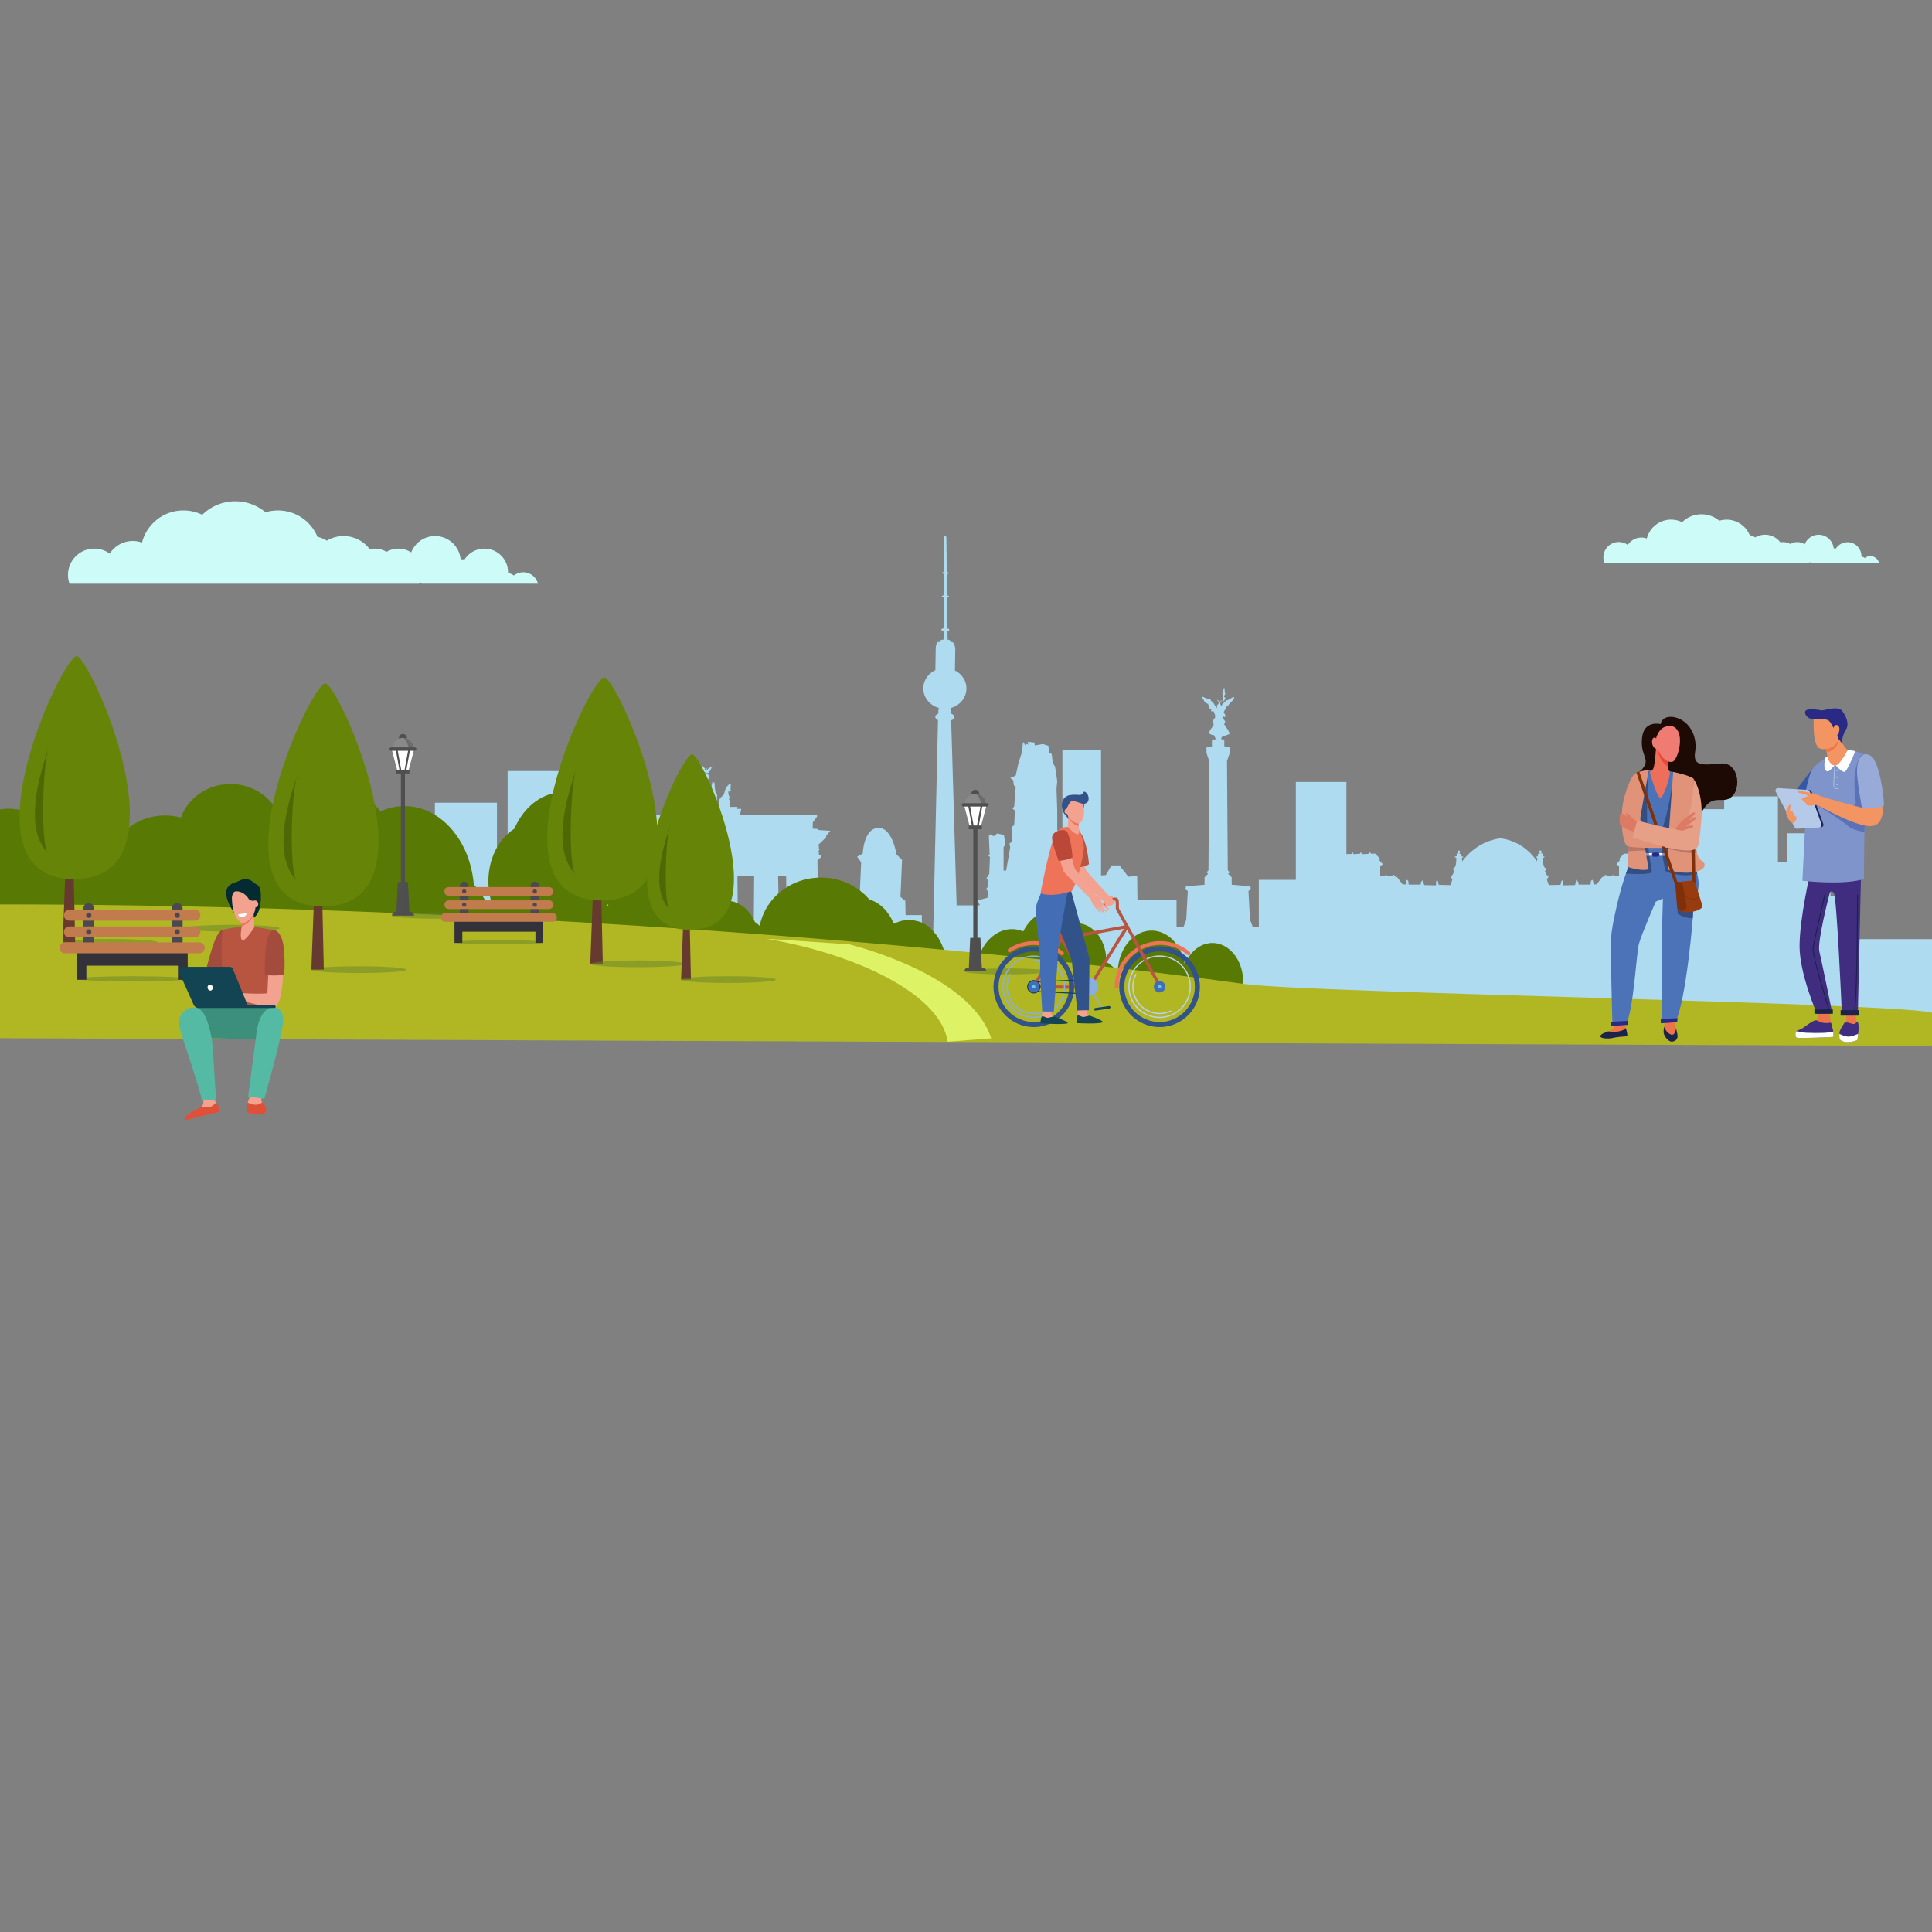 <?xml version="1.0" encoding="utf-8"?>
<!-- Generator: Adobe Illustrator 26.0.3, SVG Export Plug-In . SVG Version: 6.00 Build 0)  -->
<svg version="1.1" xmlns="http://www.w3.org/2000/svg" xmlns:xlink="http://www.w3.org/1999/xlink" x="0px" y="0px"
	 viewBox="0 0 400 400" style="enable-background:new 0 0 400 400;" xml:space="preserve">
<rect x="0" y="0" width="400" height="400" fill="#808080" stroke="none"/>
<style type="text/css">
	.st0{fill:#AEDBF0;}
	.st1{fill:#CDFCF8;}
	.st2{fill:#587904;}
	.st3{fill:#B0B723;}
	.st4{fill:#DDF264;}
	.st5{fill:#663A2F;}
	.st6{fill:#668408;}
	.st7{opacity:0.6;}
	.st8{fill:#3B5605;}
	.st9{opacity:0.5;}
	.st10{fill:#66842C;}
	.st11{fill:#4F4F4F;}
	.st12{opacity:0.5;fill:#4F4F4F;}
	.st13{fill:#898989;}
	.st14{fill:#F5D85A;}
	.st15{fill:#FFFFFF;}
	.st16{fill:#4A4951;}
	.st17{fill:#33323A;}
	.st18{fill:#C17B4C;}
	.st19{fill:#EE744A;}
	.st20{fill:#402D7F;}
	.st21{fill:#9AB8BD;}
	.st22{fill:#1A244A;}
	.st23{fill:#3558A5;}
	.st24{fill:#7E94CB;}
	.st25{fill:#5B72B6;}
	.st26{fill:#B5C9E9;}
	.st27{fill:#24255A;}
	.st28{fill:#F39463;}
	.st29{fill:#EF764B;}
	.st30{fill:#292A85;}
	.st31{fill:#98ABD8;}
	.st32{fill:#1D0A05;}
	.st33{fill:#4C72B8;}
	.st34{fill:#354E81;}
	.st35{fill:#9492A4;}
	.st36{fill:#23171F;}
	.st37{fill:#E09379;}
	.st38{fill:#CCCAD6;}
	.st39{fill:#304270;}
	.st40{fill:#B97668;}
	.st41{fill:#803008;}
	.st42{fill:#DC7A64;}
	.st43{fill:#983C0F;}
	.st44{fill:#E7A088;}
	.st45{fill:#ED6E59;}
	.st46{fill:#1E0200;}
	.st47{fill:#E94839;}
	.st48{fill:#EF7B73;}
	.st49{fill:#F4A290;}
	.st50{fill:#EE7359;}
	.st51{fill:#B75541;}
	.st52{fill:#BECFEC;}
	.st53{fill:#32528A;}
	.st54{fill:#8AAEDD;}
	.st55{fill:#134454;}
	.st56{fill:#436EB5;}
	.st57{fill:#64C7EF;}
	.st58{fill:#F4A292;}
	.st59{fill:#BA4737;}
	.st60{fill:#A34B3D;}
	.st61{fill:#3B8F7B;}
	.st62{fill:#DF5038;}
	.st63{fill:#54BAA3;}
	.st64{fill:#042A32;}
</style>
<g id="Ebene_2">
	<path class="st0" d="M74.31,194.44v16.94h325.74v-16.94h-17.32v-8.97h-3.75v-12.95h-8.96v5.98h-1.92v-13.62h-11.13v2.66h-8.31
		v23.56h-2.7l-0.06-3.84l0.3-0.75l-0.3-0.05l-0.05-0.9l0.95-1l-0.95,0.05v-0.7l-0.5-0.35l0.3-0.75v-1.1l-0.35,0.2l-0.3,0.5
		l-0.45,0.6l-0.05-0.5l0.25-0.3l-0.8-0.85l-0.1-2.81l0.7-0.75l-0.85-0.05l-0.15-0.65v-0.3l-0.75-0.05l-0.3-0.25l-0.05,0.35
		l-1.35-0.05l-0.2-0.4l-0.15,0.45l-1.4-0.1l-0.1-0.35l-0.3,0.45l-1.25-0.05l-0.35-0.35l-0.25,0.3h-0.9l-0.9,1l0.05,0.4l-0.7,0.8
		l0.55,0.35v2.15l-0.85-0.15l-0.5-0.15v0.25h-1l-0.5-0.3l-0.15,0.35l-0.5,0.15l-1.1,1.45l-0.65,0.1l-0.1-0.65l-0.15-0.35l-0.3,0.2
		l-0.1,0.8h-2.46l-0.1-0.6l-0.45-0.4v0.3l-0.15,0.65l-0.05,0.15l-2.41,0.05l-0.05-0.3v-0.55l-0.25-0.2l-0.15,0.3l-0.15,0.65
		l-2.41,0.05l-0.4-1.1l0.35-0.7l-0.35-0.25l-0.4-0.8l0.3-0.55l-0.45-0.3l-0.2-0.65l-0.1-1.2l0.4-0.3l-0.45-0.15v-0.55h-0.3
		c0,0,0.3-0.6-0.15-0.6c-0.45,0-0.1,0.65-0.1,0.65l-0.4,0.05l-0.05,0.5l-0.4,0.1l0.35,0.3l-0.1,0.65c0,0-2.32-4.06-7.44-4.77v-0.04
		c-0.05,0.01-0.09,0.01-0.14,0.02c-0.05-0.01-0.09-0.01-0.14-0.02v0.04c-5.12,0.72-7.76,4.77-7.76,4.77l-0.1-0.65l0.35-0.3l-0.4-0.1
		l-0.05-0.5l-0.4-0.05c0,0,0.35-0.65-0.1-0.65c-0.45,0-0.15,0.6-0.15,0.6h-0.3v0.55l-0.45,0.15l0.4,0.3l-0.1,1.2l-0.2,0.65
		l-0.45,0.3l0.3,0.55l-0.4,0.8l-0.35,0.25l0.35,0.7l-0.4,1.1l-2.41-0.05l-0.15-0.65l-0.15-0.3l-0.25,0.2V183l-0.05,0.3l-2.41-0.05
		l-0.05-0.15l-0.15-0.65v-0.3l-0.45,0.4l-0.1,0.6h-2.46l-0.1-0.8l-0.3-0.2l-0.15,0.35l-0.1,0.65l-0.65-0.1l-1.1-1.45l-0.5-0.15
		l-0.15-0.35l-0.5,0.3h-1v-0.25l-0.5,0.15l-0.85,0.15v-2.15l0.55-0.35l-0.7-0.8l0.05-0.4l-0.9-1h-0.9l-0.25-0.3l-0.35,0.35
		l-1.25,0.05l-0.3-0.45l-0.1,0.35l-1.4,0.1l-0.15-0.45l-0.2,0.4l-1.1,0.04v-14.94h-10.47v20.26h-7.66v9.78l-1.26-0.06l-0.57-1.45
		l-0.32-5.97l0.49-0.32l-0.08-0.65l-3.88-0.32v-1.53l-0.73-0.73l0.32-0.32l-0.4-0.4l-0.16-22.61l0.57-1.7v-1.13l-1.13-0.24v-1.37
		l-0.61-0.08c-0.1-0.42,0.2-0.45,0.3-0.68c0.59,0,0.89-0.29,1.38-0.39c-0.09-0.96-0.8-1.3-1.08-2.06c-0.03-0.29,0.22-0.3,0.2-0.59
		c-0.22-0.27-0.47-0.51-0.49-0.98c0.07-0.24,0.3,0.32,0.49,0c0.16-0.23-0.16-0.64-0.3-0.88c0.12-0.5,0.69-0.98,0.59-1.38h0.3
		c0.4-0.69,1.19-1.03,1.28-1.77c-0.59-0.06-0.95,0.68-1.77,0.69c-0.04,0.33-0.3,0.43-0.49,0.59c-0.08-0.34,0.15-0.38,0.1-0.69
		c0.37,0.55-0.07-0.46,0.29-0.1c0.27-0.21-0.23-0.48-0.29-0.69c0.09-0.17,0.24-0.29,0.29-0.49c-0.18-0.53-0.05-0.77-0.2-1.28
		c-0.28,0.42-0.08,0.7-0.39,1.08c0.23,0.73,0.26,2.15-0.2,2.75c-0.14-0.14-0.55-0.98,0.2-1.08c-0.15-0.27-0.42,0.16-0.59,0.2
		c-0.28-0.02-0.12-0.47-0.49-0.39c0.13,0.23,0.39,0.33,0.3,0.79c-0.34,0.18-0.5,0.68-0.2,0.98c-0.61-0.37-0.7-1.27-1.38-1.57
		c0.01-0.18-0.12-0.21-0.1-0.39c-0.64,0.05-1.08-0.26-1.67-0.49c-0.19,0.05-0.01,0.17,0,0.2c0.07,0.21-0.05,0.23,0.2,0.39
		c0.17,0.11,0.04,0.18,0.2,0.39c0.04,0.05,0.24,0.05,0.29,0.1c0.12,0.12,0.11,0.41,0.49,0.39c0.04,0.32,0.19,0.53,0.2,0.88
		c0.17,0.09,0.29,0.24,0.49,0.3c-0.11,0.15-0.11,0.25,0,0.39h0.49c0.07,0.39,0.32,0.76,0.3,1.08c-0.04,0.46-0.58,0.71-0.59,1.18
		c-0.02,0.21,0.08,0.31,0.3,0.29c-0.17,0.85-0.94,1.1-0.98,2.06c0.35,0.07,0.48,0.38,0.98,0.3c0.13,0.18,0.29,0.69,0.46,0.86
		l-0.86,0.1v1.37l-1.13,0.24v1.13l0.57,1.7l-0.16,22.61l-0.4,0.4l0.32,0.32l-0.73,0.73v1.53l-1.3,0.11l-0.02-0.12v0.12l-2.55,0.21
		l-0.08,0.65l0.48,0.32l-0.32,5.97l-0.56,1.45l-1.45,0.07v-5.72h-8.09l-0.06-4.9l-1.83,0.17l-1.83-2.33h-1.66l-1.16,1.99l-1,0.08
		v-26h-8v20.1l-1.07-3.58v-3.96l-0.15-4.49l0.15-1.6l-0.46-3.04l-0.46-0.69l-0.23-1.9l-0.53-0.15l-0.15-1.52l-1.14-0.38l-1.67,0.3
		l-0.08-0.61l-1.37-0.15l0.08,0.61l-0.46-0.23v0.53l-0.61-0.91l-0.23,2.13l-0.76,2.44l-0.53,2.44l-1.14,0.46l0.61,0.46l0.15,1.07
		l0.38,0.38l-0.31,4.03l-0.38,0.38l0.53,0.46l-0.15,2.97l-0.53,0.46l0.08,3.04l-0.53,0.31l0.15,0.84l-0.84,4.8h-0.53v-4.87
		l0.38-0.46l-0.3-2.06l-1.45-0.3l-0.46,0.53l-0.61-0.08l-0.23-0.3l-0.38,0.38l0.08,1.83l0.08,1.98l-0.46,0.15l0.53,0.38l-0.15,3.5
		l-0.61,0.99h0.46l-0.23,1.83l-0.3,0.38l0.46,0.38l-0.15,1.37l-2.06,0.53l0.46,0.91l-0.01,0.12h-4.77l-1.13-38.3
		c0.41-0.16,0.66-0.41,0.67-0.68c0.01-0.29-0.27-0.55-0.69-0.72l-0.02-1.17c1.83-0.5,3.17-2.08,3.2-3.97
		c0.03-1.64-0.94-3.07-2.38-3.79c0-0.02,0-0.03,0-0.05l0.07-4.54c0-0.3-0.32-1.26-0.62-1.27l-0.38-0.01c0.07-0.05,0.1-0.1,0.1-0.15
		c0-0.16-0.28-0.3-0.69-0.36l-0.02-1.75c0.23-0.06,0.38-0.16,0.38-0.28c0-0.12-0.15-0.23-0.39-0.29l-0.08-6.38
		c0.23-0.04,0.39-0.13,0.39-0.23c0-0.1-0.16-0.2-0.4-0.25l-0.05-4.41c0.26-0.03,0.44-0.11,0.44-0.2c0-0.09-0.18-0.18-0.44-0.22
		l-0.08-7.04c0-0.22-0.04-0.41-0.27-0.41c-0.23,0-0.28,0.18-0.28,0.4l-0.01,7.05c-0.2,0.04-0.34,0.11-0.34,0.19
		c0,0.08,0.14,0.15,0.34,0.2l-0.01,4.43c-0.22,0.04-0.37,0.13-0.37,0.23c0,0.1,0.15,0.19,0.37,0.24l-0.01,6.37
		c-0.28,0.05-0.47,0.16-0.47,0.3c0,0.14,0.19,0.25,0.47,0.31l0,1.72c-0.45,0.04-0.78,0.18-0.78,0.35c0,0.06,0.03,0.11,0.1,0.16
		l-0.47-0.01c-0.31,0-0.48,0.95-0.48,1.25l-0.07,4.54c0,0.02,0,0.03,0,0.05c-1.46,0.67-2.48,2.08-2.5,3.71
		c-0.03,2.01,1.43,3.71,3.42,4.16l-0.27,0.01l-0.05,1.11c-0.38,0.16-0.62,0.4-0.63,0.67c0,0.26,0.21,0.5,0.57,0.67l-0.99,43.92
		h-2.35v-3.54h-3.37l-0.06-2.94l-1-0.83l0.33-7.64l-1.16-1.16c0,0-0.83-5.65-3.82-5.48c-2.99,0.17-3.16,5.31-3.16,5.31l-1.16,0.66
		l0.83,1.16l-0.33,7.47l-1.66,0.83l1.16,1.16l0.03,1.33h-2.06v1.79h-4.03v3.35h-1.91l-0.25-16.23l0.25-0.37l0.58-0.45v-0.29
		l-0.5-0.04l-0.08-0.95l0.21-0.33h-0.16l-0.04-1.12l0.12,0.04l1.44-1.4v-0.29l0.87-1.03l-2.56-0.16l0.08-0.21l-1.2-0.08l0.04-1.32
		l0.87-1.16v-0.33l-15.94-0.04l0.25-1.24h-0.87l0.08-0.41h-1.61l0.04-0.21l0.04-0.82l0.04-0.27l-0.16-0.21h-0.15l0.17-0.49
		l-0.25-0.66c0,0-0.02-0.72,0.06-0.78c0.08-0.06,0.04,0.25,0.04,0.25l0.1,0.04l0.33-0.33l-0.1-0.16l0.04-0.29l0.08-0.14l-0.1-0.19
		v-0.12l0.15-0.19l-0.15-0.02l-0.16-0.04v-0.16l-0.12,0.1c0,0-0.39,0.33-0.64,0.74c-0.25,0.41-0.45,1.67-0.72,1.71
		c-0.27,0.04-0.29,0.19-0.29,0.19v0.19l-0.21,0.1l-0.14,0.16l0.02,0.08c0,0-0.21,0.43-0.21,0.83c0,0.39,0.19,0.7,0.19,0.7
		l-0.91,0.04l0.17-0.58l-0.04-0.1c0,0,0.25-0.78,0.25-1.09c0-0.31,0.04-0.58,0.04-0.72c0-0.14-0.33-0.52-0.33-0.52l-0.19-1.26v-0.33
		l0.02-0.08l-0.08-0.23l0.02-0.31l-0.17,0.17l-0.19-0.02l-0.14-0.14l0.04,0.31c0,0-0.16,0.5-0.14,0.52c0.02,0.02,0.08,0.8,0.08,0.8
		l0.02,0.23l-0.1,0.16l0.04,0.17l-0.27,0.54l-0.06-0.68l-0.25-0.16l0.1-0.12c0,0-0.62-0.91-0.68-1.01c-0.06-0.1,0.04-0.85,0.04-0.85
		l0.1-0.1l-0.12-0.12c0,0,1.36-0.58,0.08-1.49l-0.02-0.06l0.39-0.02l0.06-0.19l0.33-0.31l0.39-0.89l-0.91,0.6
		c0.04,0.21-0.17,0.21-0.17,0.21l-0.06-0.33l-0.06-0.17l-0.11,0.43l-0.18,0.03l-0.05-0.18l0.08-0.08l-0.43-0.44l-0.32-0.28
		c0,0,0.12,0.95,0.37,1.11c0.02,0.2-0.06,0.34,0.41,0.31l-0.02,0.32c-0.2,0.03-0.95,0.82,0.12,1.39l-0.08,0.14l0.08,0.11l-0.03,0.82
		l0.03,0.35l-0.03,0.11c0,0-0.52-0.4-0.58,0.26l0.2,0.46l-0.41,0.34c0,0,0.03-0.44-0.2-0.37c-0.29,0.09-0.24,0.64-0.24,0.64
		l-0.27-0.54l0.04-0.17l-0.1-0.16l0.02-0.23c0,0-0.3-0.66-0.28-0.68c0.02-0.02-0.14-0.52-0.14-0.52l0.04-0.31l-0.14,0.14l-0.19,0.02
		l-0.16-0.16l0.02,0.31l-0.08,0.23l0.02,0.08v0.33l-0.19,1.26c0,0-0.33,0.37-0.33,0.52c0,0.14,0.04,0.41,0.04,0.72
		s0.25,1.09,0.25,1.09l-0.04,0.1l0.16,0.58l-0.91-0.04c0,0,0.19-0.31,0.19-0.7c0-0.39-0.21-0.83-0.21-0.83l0.02-0.08l-0.14-0.16
		l-0.21-0.1v-0.19c0,0-0.02-0.15-0.29-0.19c-0.27-0.04-0.48-1.3-0.72-1.71c-0.25-0.41-0.64-0.74-0.64-0.74l-0.12-0.1v0.17
		l-0.16,0.04l-0.14,0.02l0.14,0.19v0.12l-0.1,0.19l0.08,0.15l0.04,0.29l-0.1,0.16l0.33,0.33l0.1-0.04c0,0-0.04-0.31,0.04-0.25
		c0.08,0.06,0.06,0.78,0.06,0.78l-0.25,0.66l0.16,0.5h-0.14l-0.17,0.21l0.04,0.27l0.04,0.83l0.04,0.21h-1.61l0.08,0.41H138
		l0.25,1.24l-16.31,0.04v0.33l0.87,1.16l0.04,1.32l-1.2,0.08l0.08,0.21l-2.56,0.17l0.87,1.03v0.29l1.44,1.4l0.12-0.04l-0.04,1.11
		h-0.16l0.21,0.33l-0.08,0.95l-0.5,0.04v0.29l0.58,0.45l0.25,0.37l-0.12,7.69h-4.98v-26.24h-11.66v20.26h-2.21V166.2H90.04v2.66
		h-9.58v16.61h-3.32v8.97H74.31z M253.38,143.31c0.03-0.03,0.15,0.05,0.1,0.1C253.45,143.44,253.33,143.36,253.38,143.31z
		 M253.09,143.61c0.03-0.03,0.15,0.05,0.1,0.1C253.16,143.73,253.04,143.66,253.09,143.61z M129.86,181.3l-0.25,13.13h-1.53
		l0.11-13.07L129.86,181.3z M138.28,181.3l-0.1,13.13h-3.26l-0.1-13.2L138.28,181.3z M149.26,194.44h-7.55l0.05-13.01l4.17,0.16
		l3.28-0.06L149.26,194.44z M156.14,181.34l-0.1,13.1h-3.26l-0.1-13.04L156.14,181.34z M162.88,194.44h-1.53l-0.25-13.04l1.67,0.06
		L162.88,194.44z"/>
</g>
<g id="Layer_1">
	<g>
		<path class="st1" d="M374.6,116.52c0.03-0.05,0.06-0.11,0.08-0.16c0.08,0.06,0.16,0.11,0.24,0.16h14.11
			c-0.2-0.8-0.93-1.39-1.79-1.39c-0.43,0-0.82,0.15-1.14,0.39c-0.21-0.14-0.45-0.25-0.71-0.32c0-0.02,0-0.05,0-0.07
			c0-1.59-1.29-2.88-2.87-2.88c-1.01,0-1.9,0.52-2.41,1.31c-0.1-0.01-0.21-0.02-0.31-0.02c-0.05,0-0.11,0-0.16,0
			c-0.15-1.59-1.48-2.83-3.1-2.83c-1.32,0-2.45,0.82-2.9,1.98c-0.45-0.29-0.98-0.46-1.55-0.46c-0.52,0-1.01,0.14-1.44,0.39
			c-0.42-0.24-0.91-0.39-1.44-0.39c-0.21,0-0.41,0.02-0.6,0.06c-0.72-0.96-1.88-1.59-3.18-1.59c-0.74,0-1.44,0.21-2.04,0.56
			c-0.34-0.22-0.72-0.38-1.13-0.47c-0.78-1.88-2.63-3.2-4.79-3.2c-0.52,0-1.03,0.08-1.51,0.22c-1-0.83-2.28-1.34-3.68-1.34
			c-1.57,0-2.98,0.63-4.02,1.64c-0.69-0.34-1.46-0.53-2.28-0.53c-2.42,0-4.45,1.66-5.03,3.9c-0.35-0.12-0.72-0.19-1.12-0.19
			c-1.18,0-2.21,0.61-2.81,1.53c-0.53-0.38-1.17-0.61-1.87-0.61c-1.76,0-3.19,1.43-3.19,3.2c0,0.38,0.06,0.74,0.18,1.07H374.6z"/>
		<path class="st1" d="M86.77,120.84c0.05-0.09,0.1-0.18,0.14-0.28c0.13,0.1,0.27,0.19,0.41,0.28h24.06
			c-0.34-1.36-1.58-2.37-3.04-2.37c-0.73,0-1.4,0.25-1.94,0.67c-0.36-0.25-0.77-0.43-1.21-0.54c0-0.04,0-0.08,0-0.12
			c0-2.71-2.19-4.9-4.9-4.9c-1.72,0-3.24,0.89-4.11,2.24c-0.17-0.02-0.35-0.03-0.53-0.03c-0.09,0-0.19,0-0.28,0.01
			c-0.25-2.7-2.53-4.82-5.29-4.82c-2.25,0-4.17,1.4-4.95,3.38c-0.76-0.49-1.67-0.78-2.65-0.78c-0.89,0-1.73,0.24-2.45,0.66
			c-0.72-0.42-1.56-0.66-2.45-0.66c-0.35,0-0.7,0.04-1.03,0.11c-1.24-1.64-3.2-2.71-5.42-2.71c-1.27,0-2.46,0.35-3.47,0.96
			c-0.58-0.37-1.23-0.64-1.93-0.8c-1.33-3.21-4.49-5.46-8.17-5.46c-0.89,0-1.76,0.13-2.57,0.38c-1.7-1.42-3.89-2.28-6.28-2.28
			c-2.67,0-5.09,1.07-6.85,2.8c-1.18-0.58-2.5-0.9-3.9-0.9c-4.13,0-7.59,2.83-8.57,6.65c-0.59-0.21-1.24-0.33-1.9-0.33
			c-2.01,0-3.77,1.04-4.78,2.61c-0.9-0.65-2-1.03-3.19-1.03c-3.01,0-5.45,2.44-5.45,5.45c0,0.64,0.11,1.25,0.31,1.82H86.77z"/>
	</g>
	<g>
		<g>
			<g>
				<g>
					<path class="st2" d="M263.09,214.04c0.01-0.08,0.02-0.16,0.03-0.24c0.01-0.1,0.03-0.2,0.03-0.31c0.01-0.05,0.01-0.1,0.01-0.16
						c0.03-0.33,0.04-0.65,0.03-0.97c-0.01-0.4-0.04-0.8-0.1-1.19c-0.11-0.7-0.29-1.37-0.54-1.99c-0.84-2.1-2.44-3.68-4.43-4.09
						c-0.08-0.02-0.16-0.03-0.25-0.04c-0.22-0.03-0.43-0.05-0.65-0.06c0.03-0.16,0.06-0.32,0.08-0.48c0.24-1.85-0.05-3.65-0.72-5.17
						c-0.91-2.06-2.54-3.59-4.54-4c-0.29-0.06-0.57-0.09-0.86-0.1c-0.44-0.02-0.87,0.03-1.29,0.12c-1.9,0.43-3.56,1.93-4.48,4.07
						c-0.04,0.09-0.08,0.18-0.11,0.27c-0.11-0.64-0.26-1.25-0.47-1.83c-0.17-0.49-0.39-0.96-0.63-1.4
						c-0.08-0.14-0.16-0.28-0.25-0.42c-0.63-1.01-1.43-1.85-2.37-2.44c-0.62-0.39-1.3-0.68-2.03-0.83
						c-1.59-0.32-3.14,0.05-4.45,0.94c-1.85,1.25-3.23,3.53-3.59,6.33c-0.01,0.08-0.02,0.15-0.03,0.23
						c-0.22,0.09-0.43,0.19-0.64,0.31c-0.54-0.57-1.14-1.06-1.79-1.45c0.07-2.93-1.18-5.62-3.15-7.01c-0.62-0.44-1.3-0.75-2.04-0.9
						c-0.23-0.05-0.46-0.08-0.68-0.09c-0.02-0.02-0.03-0.04-0.05-0.06c-0.77-0.94-1.71-1.67-2.77-2.11
						c-0.36-0.15-0.74-0.27-1.13-0.35c-3-0.61-5.87,1.17-7.38,4.22c-0.37-0.15-0.75-0.27-1.14-0.35c-2.11-0.43-4.16,0.3-5.73,1.82
						c-0.11,0.11-0.22,0.22-0.33,0.34c-0.11,0.12-0.22,0.25-0.33,0.38c-0.84,1.04-1.5,2.33-1.87,3.8c-0.04,0.16-0.08,0.33-0.12,0.5
						c-0.2-0.07-0.41-0.12-0.62-0.17c-0.34-0.07-0.68-0.1-1.02-0.11c-0.45,0-0.9,0.06-1.34,0.17c-0.95,0.25-1.84,0.77-2.59,1.5
						c-0.19,0.19-0.38,0.38-0.55,0.6c-0.09-0.02-0.17-0.04-0.26-0.06l-0.02,0c0.02-0.21,0.03-0.42,0.03-0.63
						c0.02-0.61-0.01-1.21-0.08-1.8c-0.28-2.35-1.23-4.48-2.64-6c-0.9-1.09-2.07-1.86-3.4-2.14c-0.06-0.01-0.11-0.02-0.17-0.03
						c-0.08-0.02-0.16-0.04-0.25-0.06c-1.49-0.3-2.95-0.06-4.24,0.62c-0.05,0-0.1,0-0.15-0.01c-1-2.44-2.81-4.32-5.06-5
						c-0.3-0.34-0.61-0.68-0.94-0.99c-0.32-0.3-0.66-0.58-1.01-0.85c-1.62-1.23-3.57-2.11-5.7-2.48c-0.14-0.03-0.29-0.05-0.44-0.07
						c-0.14-0.02-0.29-0.04-0.44-0.05l0,0c-0.49-0.05-0.98-0.08-1.48-0.08c-5.05,0-9.42,2.76-11.53,6.77
						c-0.53,1.01-0.92,2.09-1.14,3.23c-0.3-0.29-0.62-0.55-0.97-0.77c-0.97-2.23-2.72-3.9-4.88-4.34c-0.59-0.12-1.18-0.14-1.75-0.07
						c-0.05,0-0.09,0.01-0.13,0.02c-0.82,0.12-1.6,0.42-2.31,0.88c-0.36-2.29-1.16-4.34-2.27-6.03c-0.92-1.41-2.06-2.57-3.34-3.41
						c-2.02-1.34-4.4-1.9-6.84-1.4c-1.64,0.33-3.13,1.11-4.41,2.22c-0.02,0.02-0.05,0.04-0.07,0.06c-0.13,0.11-0.26,0.23-0.38,0.35
						c-0.34,0.33-0.66,0.68-0.97,1.05c-0.4,0.48-0.77,1.01-1.1,1.56c0.34-1.8,0.41-3.71,0.15-5.64c-0.24-1.84-0.74-3.54-1.46-5.06
						c-0.27-0.57-0.57-1.11-0.9-1.63c-0.38-0.6-0.8-1.17-1.26-1.68c-1.22-1.39-2.67-2.46-4.26-3.09c-1.68-0.68-3.51-0.88-5.38-0.5
						c-3.66,0.75-6.63,3.58-8.27,7.37c-3.71,2.32-5.96,7.47-5.25,12.87c0.09,0.7,0.23,1.37,0.41,2.02
						c-0.09,0.25-0.17,0.51-0.25,0.77c-0.17,0.01-0.35,0.03-0.52,0.06c-0.54-1.18-1.19-2.26-1.95-3.2
						c-0.26-0.33-0.54-0.64-0.83-0.94c-0.03-0.36-0.07-0.71-0.11-1.07c-0.01-0.06-0.02-0.13-0.03-0.19
						c-0.95-6.85-4.86-12.15-9.81-14.15c0,0,0,0,0,0c-0.08-0.03-0.16-0.06-0.24-0.09l0,0c-2.04-0.77-4.25-0.99-6.5-0.53
						c-0.91,0.19-1.79,0.48-2.63,0.86c-0.85-1.07-1.81-1.99-2.86-2.73c-2.51-1.78-5.49-2.53-8.55-1.91
						c-0.39,0.08-0.78,0.18-1.16,0.3c-1.76,0.57-3.35,1.56-4.72,2.88c-0.1,0-0.19-0.01-0.29-0.01c-1.47,0-2.86,0.32-4.09,0.9
						c-1.39-2.23-3.63-3.93-6.29-4.68c-0.98-0.27-2.02-0.42-3.09-0.42c-4.76,0-8.81,2.9-10.28,6.95c-0.24-0.06-0.48-0.12-0.73-0.17
						c-0.05-0.01-0.09-0.02-0.14-0.03c-0.78-0.15-1.59-0.23-2.42-0.23c-0.39,0-0.78,0.02-1.16,0.05c-2.57,0.23-4.9,1.24-6.74,2.77
						c-1.5,1.26-2.67,2.86-3.36,4.69c-2.16-1.67-4.72-2.53-7.39-2.32c-0.14,0.01-0.28,0.02-0.41,0.04
						c-0.28,0.03-0.56,0.08-0.83,0.13c-0.67,0.14-1.32,0.34-1.94,0.6c-0.58-1.17-1.27-2.23-2.06-3.15
						c-0.02-0.03-0.05-0.05-0.07-0.08c-0.85-0.99-1.81-1.82-2.85-2.48c-2.25-1.42-4.86-2-7.54-1.45c-0.03,0.01-0.05,0.01-0.08,0.02
						l0,47.32c1.02-0.44,1.96-1.07,2.8-1.84c1.49-1.37,2.68-3.2,3.45-5.29c0.78,0.8,1.63,1.48,2.55,2.01
						c0.46,0.27,0.93,0.5,1.41,0.69c0.96,0.75,2,1.35,3.1,1.77c1,0.38,2.04,0.62,3.1,0.7c0.17,0.01,0.35,0.02,0.52,0.02
						c0.31,0.01,0.63,0,0.94-0.02c0.17-0.01,0.35-0.03,0.52-0.05c0.29-0.03,0.58-0.08,0.88-0.14c0.16-0.03,0.32-0.07,0.48-0.11
						c0.34-0.09,0.68-0.19,1.01-0.31c0.7-0.25,1.38-0.57,2.03-0.96c0.36-0.21,0.7-0.44,1.03-0.69c0.3-0.22,0.59-0.46,0.88-0.71
						c0.08-0.07,0.16-0.14,0.23-0.21c0.08,0.07,0.15,0.14,0.23,0.21c0.28,0.25,0.56,0.49,0.86,0.71c0.33,0.24,0.67,0.47,1.02,0.67
						c1.9,1.09,4.06,1.51,6.27,1.06c0.19-0.04,0.38-0.09,0.57-0.14c0.75-0.2,1.46-0.5,2.13-0.88c0.35-0.2,0.69-0.41,1.02-0.65
						c0.2,0.12,0.41,0.24,0.62,0.34c0.75,0.38,1.55,0.63,2.37,0.75c0.82,0.12,1.67,0.1,2.52-0.08c0.7-0.14,1.37-0.38,2-0.71
						c0.62-0.32,1.2-0.71,1.74-1.18c1.79,1.16,3.87,1.63,6.01,1.19c1.81-0.37,3.42-1.35,4.72-2.74c0,0,0,0,0-0.01
						c0.32-0.33,0.61-0.69,0.88-1.07c0.58-0.81,1.08-1.71,1.47-2.67c1.85,2.65,4.72,4.08,7.7,3.47c0.46-0.09,0.9-0.23,1.33-0.41
						c0.29-0.12,0.57-0.26,0.84-0.42c0.02-0.01,0.04-0.02,0.06-0.03c0.41,0.21,0.84,0.38,1.28,0.51c0.53,0.16,1.07,0.25,1.62,0.29
						c1.63,0.63,3.4,0.81,5.2,0.44c2.11-0.43,3.99-1.56,5.52-3.17c0.89,1.04,1.9,1.91,3,2.56c0.25,0.15,0.5,0.28,0.75,0.41
						c1.17,0.58,2.42,0.92,3.72,0.99c0.48,0.03,0.97,0.02,1.46-0.03c0.33-0.03,0.66-0.08,0.99-0.15c0.96-0.2,1.87-0.53,2.72-0.99
						c0.25-0.13,0.49-0.27,0.72-0.42c0.55-0.35,1.07-0.75,1.55-1.19c0.25-0.22,0.49-0.46,0.72-0.71c0.18-0.19,0.35-0.38,0.51-0.58
						c0.06,0.03,0.11,0.06,0.17,0.09c0.32,0.17,0.66,0.31,1,0.42c0.06,0.02,0.12,0.04,0.17,0.05c0.61,0.18,1.25,0.27,1.89,0.25
						c0.34-0.01,0.69-0.05,1.03-0.12c0.96-0.2,1.85-0.62,2.64-1.21c0.33-0.25,0.65-0.53,0.94-0.83c0.51-0.53,0.95-1.13,1.33-1.8
						c0.09-0.15,0.17-0.31,0.25-0.47c0.38,0.16,0.76,0.29,1.16,0.38c0,0.03,0,0.06,0,0.09c0.01,0.35,0.04,0.71,0.09,1.07
						c0.03,0.25,0.07,0.49,0.12,0.73c0.05,0.28,0.12,0.56,0.19,0.83c0.08,0.28,0.16,0.56,0.26,0.83c0.09,0.25,0.18,0.49,0.28,0.73
						c0.03,0.08,0.07,0.16,0.11,0.24c0.35,0.76,0.77,1.44,1.26,2.05c0.58,0.73,1.24,1.34,1.97,1.81c0.43,0.28,0.88,0.51,1.35,0.69
						c1.12,0.43,2.33,0.54,3.56,0.29c2.75-0.56,4.93-2.84,5.97-5.82c0.97,0.32,2,0.4,3.05,0.19c0.47-0.09,0.92-0.24,1.34-0.44
						c0.43-0.19,0.83-0.44,1.21-0.73c0.07-0.05,0.14-0.1,0.2-0.16c0.23-0.18,0.44-0.38,0.65-0.59c0.39-0.4,0.75-0.85,1.07-1.34
						c0.06,0.03,0.12,0.06,0.17,0.09c0.01,0.08,0.01,0.16,0.02,0.23c-0.23,0.46-0.39,0.98-0.47,1.55c-0.17,1.32,0.17,2.61,0.85,3.52
						c0.21,0.29,0.46,0.54,0.74,0.74c0.35,0.26,0.74,0.44,1.16,0.52c0.45,0.09,0.9,0.07,1.31-0.06c0.54,0.32,1.13,0.56,1.75,0.69
						c1.3,0.27,2.58,0.02,3.7-0.62c0.64,0.99,1.56,1.69,2.64,1.92c0.62,0.13,1.23,0.08,1.8-0.11c0.51,1.47,1.5,2.64,2.75,3.18
						c0.25,0.11,0.5,0.19,0.77,0.24c0.37,0.08,0.74,0.09,1.1,0.06c2.1-0.2,3.9-2.17,4.26-4.9c0.03-0.23,0.05-0.46,0.06-0.68
						c0.23-0.05,0.46-0.13,0.68-0.22c0.65,1.31,1.73,2.27,3.04,2.54c0.89,0.18,1.75,0.02,2.52-0.41c0.98,1.17,2.24,2,3.67,2.29
						c2.02,0.41,3.98-0.31,5.46-1.81c0.13-0.13,0.26-0.27,0.39-0.42c0.14,0.15,0.29,0.29,0.44,0.42c0.81,0.72,1.77,1.23,2.82,1.44
						c1.06,0.22,2.1,0.11,3.06-0.26c0.59-0.04,1.17-0.2,1.7-0.47c0.41,0.24,0.85,0.41,1.31,0.51c1.75,0.36,3.44-0.48,4.54-2.05
						c0.8,1.97,2.31,3.45,4.18,3.83c0.61,0.13,1.22,0.12,1.81,0.01c0.61-0.12,1.2-0.36,1.73-0.71c0.64,0.55,1.38,0.94,2.2,1.11
						c0.69,0.14,1.36,0.11,2-0.06c0.43-0.12,0.85-0.3,1.25-0.54c0.66,0.48,1.4,0.82,2.19,0.98c1.82,0.37,3.58-0.25,4.94-1.56
						c0.39,0.36,0.8,0.67,1.25,0.94h0l0,0c0.65,0.39,1.35,0.67,2.09,0.82c1.93,0.39,3.81-0.14,5.34-1.34
						c0.85-0.34,1.64-0.89,2.33-1.59 M125.87,187.62c-0.04,0-0.08,0.01-0.12,0.01c0-0.06,0-0.13,0-0.19
						c0.07-0.11,0.14-0.23,0.21-0.34C125.93,187.28,125.9,187.45,125.87,187.62z"/>
				</g>
			</g>
			<g>
				<g>
					<path class="st3" d="M399.76,209.58c-11.24-2.06-128.72-4.02-142.08-5.85h0c-1.96-0.27-3.94-0.54-5.94-0.8
						c-0.53-0.07-1.05-0.14-1.58-0.21c-13.11-1.71-27.01-3.31-41.46-4.78c-2.1-0.21-4.2-0.42-6.32-0.63
						c-2.39-0.23-4.79-0.46-7.21-0.69l0,0c-2.67-0.25-5.36-0.5-8.07-0.74c-0.25-0.02-0.5-0.05-0.75-0.07
						c-3.45-0.31-6.93-0.61-10.42-0.9c-1.17-0.1-2.34-0.2-3.51-0.29c-0.56-0.05-1.11-0.09-1.67-0.14c-0.91-0.07-1.82-0.15-2.73-0.22
						c-0.33-0.03-0.67-0.05-1-0.08c-0.6-0.05-1.19-0.1-1.79-0.14c-1.43-0.11-2.87-0.23-4.31-0.34c-0.72-0.05-1.44-0.11-2.16-0.16
						c-52.71-4-108.64-6.29-157.85-6.29c-0.38,0-0.77,0-1.15,0l0,27.7l400,1.59C400.81,216.34,400.83,209.78,399.76,209.58z"/>
					<path class="st4" d="M205.22,214.98l-9.01,0.69c0,0-0.03-0.15-0.08-0.44c-0.06-0.28-0.16-0.7-0.33-1.23
						c-0.18-0.53-0.45-1.17-0.84-1.89c-0.4-0.72-0.94-1.53-1.65-2.39c-0.72-0.86-1.61-1.77-2.69-2.7c-0.54-0.46-1.14-0.93-1.77-1.4
						c-0.64-0.46-1.32-0.94-2.05-1.4c-1.45-0.93-3.08-1.83-4.85-2.7c-1.77-0.86-3.67-1.68-5.67-2.44c-1-0.38-2.02-0.75-3.05-1.09
						c-0.51-0.18-1.04-0.34-1.56-0.51c-0.53-0.16-1.05-0.33-1.58-0.48c-2.12-0.63-4.27-1.17-6.4-1.65c-1.67-0.37-3.32-0.7-4.93-0.98
						c5.76,0.37,11.49,0.76,17.16,1.16c1.1,0.3,2.19,0.62,3.26,0.95c2.3,0.71,4.53,1.51,6.63,2.37c2.11,0.86,4.1,1.78,5.92,2.75
						c0.91,0.48,1.77,0.98,2.6,1.48c0.82,0.51,1.59,1.01,2.32,1.53c1.45,1.03,2.69,2.06,3.73,3.06c1.03,1,1.86,1.97,2.51,2.85
						c0.65,0.88,1.11,1.68,1.46,2.34c0.33,0.67,0.55,1.19,0.68,1.56C205.22,214.98,205.22,214.98,205.22,214.98z"/>
				</g>
			</g>
		</g>
		<g>
			<g>
				<g>
					<g>
						<polygon class="st5" points="124.8,199.51 123.85,156.21 122.21,199.51 						"/>
						<polygon class="st5" points="124.21,184.51 130.5,177.31 122.95,183.26 						"/>
						<polygon class="st5" points="124.18,170.88 118.91,165.56 123.23,171.71 						"/>
					</g>
					<g>
						<path class="st6" d="M125.1,186.42c-25,0.71-3.01-46.17,0.01-46.17C127.8,140.25,148.47,185.75,125.1,186.42z"/>
						<g class="st7">
							<path class="st8" d="M119.23,159.45c-2.05,6.07-4.97,16.31-0.18,21.47C117.7,178.72,117.99,163.79,119.23,159.45z"/>
						</g>
					</g>
				</g>
				<g class="st9">
					<path class="st10" d="M141.91,199.55c0,0.39-4.41,0.7-9.85,0.7c-5.44,0-9.85-0.31-9.85-0.7c0-0.39,4.41-0.7,9.85-0.7
						C137.5,198.85,141.91,199.16,141.91,199.55z"/>
				</g>
				<g class="st9">
					<path class="st10" d="M57.89,192.18c0,0.39-4.41,0.7-9.85,0.7c-5.44,0-9.85-0.31-9.85-0.7c0-0.39,4.41-0.7,9.85-0.7
						C53.48,191.48,57.89,191.79,57.89,192.18z"/>
				</g>
				<g>
					<g>
						<polygon class="st5" points="143.05,202.81 142.3,168.72 141.01,202.81 						"/>
						<polygon class="st5" points="142.58,191 147.53,185.33 141.59,190.01 						"/>
						<polygon class="st5" points="142.56,180.27 138.42,176.09 141.81,180.93 						"/>
					</g>
					<g>
						<path class="st6" d="M143.29,192.51c-19.68,0.56-2.37-36.35,0-36.35C145.41,156.16,161.68,191.98,143.29,192.51z"/>
						<g class="st7">
							<path class="st8" d="M138.66,171.27c-1.61,4.77-3.91,12.84-0.14,16.9C137.46,186.44,137.69,174.69,138.66,171.27z"/>
						</g>
					</g>
				</g>
				<g class="st9">
					<path class="st10" d="M160.64,202.81c0,0.39-4.41,0.7-9.85,0.7c-5.44,0-9.85-0.31-9.85-0.7c0-0.39,4.41-0.7,9.85-0.7
						C156.23,202.11,160.64,202.42,160.64,202.81z"/>
				</g>
				<g>
					<g class="st9">
						<path class="st10" d="M32.68,195.1c0,0.39-4.41,0.7-9.85,0.7c-5.44,0-9.85-0.32-9.85-0.7c0-0.39,4.41-0.7,9.85-0.7
							C28.27,194.4,32.68,194.71,32.68,195.1z"/>
					</g>
					<g>
						<g>
							<polygon class="st5" points="15.56,195.1 14.61,151.8 12.98,195.1 							"/>
							<polygon class="st5" points="14.97,180.1 21.26,172.9 13.71,178.85 							"/>
							<polygon class="st5" points="14.95,166.47 9.68,161.15 13.99,167.3 							"/>
						</g>
						<g>
							<path class="st6" d="M15.87,182.01c-25,0.71-3.01-46.17,0.01-46.17C18.56,135.84,39.24,181.34,15.87,182.01z"/>
							<g class="st7">
								<path class="st8" d="M10,155.04c-2.05,6.07-4.97,16.31-0.18,21.47C8.46,174.31,8.76,159.38,10,155.04z"/>
							</g>
						</g>
					</g>
				</g>
				<g>
					<g class="st9">
						<path class="st10" d="M84.16,200.75c0,0.39-4.41,0.7-9.85,0.7s-9.85-0.31-9.85-0.7c0-0.39,4.41-0.7,9.85-0.7
							S84.16,200.36,84.16,200.75z"/>
					</g>
					<g>
						<g>
							<polygon class="st5" points="67.04,200.75 66.09,157.45 64.46,200.75 							"/>
							<polygon class="st5" points="66.45,185.75 72.74,178.55 65.19,184.5 							"/>
							<polygon class="st5" points="66.42,172.12 61.16,166.8 65.47,172.95 							"/>
						</g>
						<g>
							<path class="st6" d="M67.35,187.66c-25,0.71-3.01-46.17,0.01-46.17C70.04,141.49,90.71,186.99,67.35,187.66z"/>
							<g class="st7">
								<path class="st8" d="M61.47,160.69c-2.05,6.07-4.97,16.31-0.18,21.46C59.94,179.96,60.23,165.02,61.47,160.69z"/>
							</g>
						</g>
					</g>
				</g>
			</g>
		</g>
		<g>
			<g>
				<g class="st9">
					<ellipse class="st10" cx="89.9" cy="189.57" rx="8.75" ry="0.63"/>
				</g>
				<g>
					<rect x="83" y="157.79" class="st11" width="0.84" height="30"/>
					<rect x="83.42" y="157.79" class="st12" width="0.42" height="30"/>
					<g>
						<path class="st11" d="M84.24,152.78c0,0.45-0.37,0.82-0.82,0.82s-0.82-0.37-0.82-0.82c0-0.45,0.37-0.82,0.82-0.82
							S84.24,152.32,84.24,152.78z"/>
						<path class="st13" d="M85.61,154.97h-4.39c0-0.06,0-0.12,0.01-0.18c0.08-1.01,0.85-1.83,1.84-1.99
							c0.11-0.02,0.23-0.03,0.35-0.03c0.03,0,0.06,0,0.09,0C84.68,152.83,85.61,153.79,85.61,154.97z"/>
						<path class="st12" d="M85.61,154.97h-1.06c0-0.79-0.42-1.73-1.04-2.2C84.68,152.83,85.61,153.79,85.61,154.97z"/>
						<polygon class="st14" points="83.42,155.27 81.35,155.27 82.36,159.5 83.42,159.5 84.47,159.5 85.48,155.27 						"/>
						<polygon class="st15" points="83.42,155.27 81.13,155.27 82.25,159.5 83.42,159.5 84.59,159.5 85.71,155.27 						"/>
						<g>
							<polygon class="st11" points="81.95,155.27 82.71,159.5 82.9,159.5 83.09,159.5 82.32,155.27 							"/>
							<polygon class="st11" points="84.89,155.27 84.12,159.5 83.94,159.5 83.74,159.5 84.52,155.27 							"/>
						</g>
						<rect x="82.06" y="159.36" class="st11" width="2.71" height="0.78"/>
						<path class="st11" d="M86.2,155.09c0,0.19-0.15,0.35-0.35,0.35h-4.88c-0.19,0-0.35-0.16-0.35-0.35l0,0
							c0-0.19,0.16-0.35,0.35-0.35h4.88C86.05,154.74,86.2,154.89,86.2,155.09L86.2,155.09z"/>
					</g>
					<g>
						<polygon class="st11" points="84.77,188.9 82.07,188.9 82.07,188.79 82.36,182.63 84.46,182.63 84.76,188.79 						"/>
						<path class="st11" d="M85.69,189.57h-4.54c0-0.43,0.35-0.79,0.79-0.79h2.97C85.34,188.79,85.69,189.14,85.69,189.57z"/>
					</g>
					<path class="st12" d="M85.69,189.57h-2.37v-6.94h1.14l0.3,6.15h0.14C85.34,188.79,85.69,189.14,85.69,189.57z"/>
				</g>
			</g>
			<g>
				<g class="st9">
					<path class="st10" d="M217.16,201.12c0,0.34-3.92,0.62-8.75,0.62c-4.83,0-8.75-0.28-8.75-0.62c0-0.34,3.92-0.63,8.75-0.63
						C213.24,200.5,217.16,200.78,217.16,201.12z"/>
				</g>
				<g>
					<rect x="201.51" y="169.34" class="st11" width="0.83" height="30"/>
					<rect x="201.93" y="169.34" class="st12" width="0.42" height="30"/>
					<g>
						<path class="st11" d="M202.75,164.33c0,0.45-0.37,0.82-0.82,0.82s-0.82-0.37-0.82-0.82c0-0.45,0.37-0.82,0.82-0.82
							S202.75,163.87,202.75,164.33z"/>
						<path class="st13" d="M204.13,166.53h-4.39c0-0.06,0-0.12,0.01-0.19c0.08-1.01,0.85-1.83,1.84-1.98
							c0.12-0.02,0.23-0.03,0.35-0.03c0.03,0,0.06,0,0.09,0C203.19,164.38,204.13,165.34,204.13,166.53z"/>
						<path class="st12" d="M204.13,166.53h-1.06c0-0.79-0.42-1.73-1.04-2.2C203.19,164.38,204.13,165.34,204.13,166.53z"/>
						<polygon class="st14" points="201.93,166.83 199.86,166.83 200.87,171.05 201.93,171.05 202.99,171.05 204,166.83 						"/>
						<polygon class="st15" points="201.93,166.83 199.64,166.83 200.76,171.05 201.93,171.05 203.1,171.05 204.22,166.83 						"/>
						<g>
							<polygon class="st11" points="200.46,166.83 201.23,171.05 201.41,171.05 201.6,171.05 200.83,166.83 							"/>
							<polygon class="st11" points="203.4,166.83 202.63,171.05 202.45,171.05 202.25,171.05 203.03,166.83 							"/>
						</g>
						<rect x="200.58" y="170.91" class="st11" width="2.71" height="0.78"/>
						<path class="st11" d="M204.71,166.64c0,0.19-0.16,0.35-0.35,0.35h-4.88c-0.19,0-0.35-0.16-0.35-0.35l0,0
							c0-0.19,0.15-0.35,0.35-0.35h4.88C204.56,166.29,204.71,166.45,204.71,166.64L204.71,166.64z"/>
					</g>
					<g>
						<polygon class="st11" points="203.28,200.45 200.58,200.45 200.59,200.34 200.87,194.18 202.97,194.18 203.27,200.34 						
							"/>
						<path class="st11" d="M204.2,201.12h-4.54c0-0.43,0.35-0.79,0.79-0.79h2.97C203.85,200.34,204.2,200.69,204.2,201.12z"/>
					</g>
					<path class="st12" d="M204.2,201.12h-2.38v-6.94h1.14l0.3,6.15h0.14C203.85,200.34,204.2,200.69,204.2,201.12z"/>
				</g>
			</g>
		</g>
		<g>
			<g>
				<g class="st9">
					<path class="st10" d="M15.86,202.65c0,0.3,5.15,0.54,11.5,0.54c6.35,0,11.5-0.24,11.5-0.54c0-0.3-5.15-0.54-11.5-0.54
						C21.01,202.12,15.86,202.36,15.86,202.65z"/>
				</g>
				<g>
					<path class="st16" d="M35.56,197.54v-9.43c0-0.62,0.5-1.13,1.12-1.13c0.62,0,1.13,0.5,1.13,1.13v9.43H35.56z"/>
					<path class="st16" d="M17.25,197.54v-9.43c0-0.62,0.5-1.13,1.12-1.13c0.62,0,1.13,0.5,1.13,1.13v9.43H17.25z"/>
					<polygon class="st17" points="38.86,197.06 38.86,202.85 36.84,202.85 36.84,199.93 17.88,199.93 17.88,202.85 15.86,202.85 
						15.86,197.06 					"/>
					<path class="st18" d="M12.32,196.24c0,0.62,0.5,1.13,1.12,1.13h27.82c0.62,0,1.13-0.5,1.13-1.13l0,0c0-0.62-0.5-1.13-1.13-1.13
						H13.45C12.83,195.11,12.32,195.61,12.32,196.24L12.32,196.24z"/>
					<path class="st18" d="M13.22,189.48c0,0.62,0.5,1.13,1.13,1.13h26.02c0.62,0,1.12-0.5,1.12-1.13l0,0c0-0.62-0.5-1.13-1.12-1.13
						H14.35C13.73,188.36,13.22,188.86,13.22,189.48L13.22,189.48z"/>
					<path class="st16" d="M36.13,189.48c0,0.31,0.25,0.56,0.55,0.56c0.31,0,0.55-0.25,0.55-0.56c0-0.31-0.25-0.55-0.55-0.55
						C36.37,188.93,36.13,189.18,36.13,189.48z"/>
					<path class="st16" d="M17.82,189.48c0,0.31,0.25,0.56,0.55,0.56c0.31,0,0.55-0.25,0.55-0.56c0-0.31-0.25-0.55-0.55-0.55
						C18.06,188.93,17.82,189.18,17.82,189.48z"/>
					<path class="st18" d="M13.22,192.94c0,0.62,0.5,1.13,1.13,1.13h26.02c0.62,0,1.12-0.5,1.12-1.13l0,0c0-0.62-0.5-1.13-1.12-1.13
						H14.35C13.73,191.81,13.22,192.32,13.22,192.94L13.22,192.94z"/>
					<path class="st16" d="M36.13,192.94c0,0.31,0.25,0.55,0.55,0.55c0.31,0,0.55-0.25,0.55-0.55c0-0.31-0.25-0.55-0.55-0.55
						C36.37,192.39,36.13,192.63,36.13,192.94z"/>
					<path class="st16" d="M17.82,192.94c0,0.31,0.25,0.55,0.55,0.55c0.31,0,0.55-0.25,0.55-0.55c0-0.31-0.25-0.55-0.55-0.55
						C18.06,192.39,17.82,192.63,17.82,192.94z"/>
				</g>
			</g>
			<g>
				<g class="st9">
					<path class="st10" d="M94.1,195.07c0,0.24,4.12,0.43,9.19,0.43c5.07,0,9.19-0.19,9.19-0.43c0-0.24-4.11-0.43-9.19-0.43
						C98.21,194.65,94.1,194.84,94.1,195.07z"/>
				</g>
				<g>
					<path class="st16" d="M109.84,190.99v-7.54c0-0.5,0.4-0.9,0.9-0.9s0.9,0.4,0.9,0.9v7.54H109.84z"/>
					<path class="st16" d="M95.21,190.99v-7.54c0-0.5,0.4-0.9,0.9-0.9s0.9,0.4,0.9,0.9v7.54H95.21z"/>
					<polygon class="st17" points="112.48,190.61 112.48,195.23 110.86,195.23 110.86,192.9 95.72,192.9 95.72,195.23 94.1,195.23 
						94.1,190.61 					"/>
					<path class="st18" d="M91.28,189.95c0,0.5,0.4,0.9,0.9,0.9h22.22c0.5,0,0.9-0.4,0.9-0.9l0,0c0-0.5-0.4-0.9-0.9-0.9H92.18
						C91.68,189.05,91.28,189.45,91.28,189.95L91.28,189.95z"/>
					<path class="st18" d="M92,184.56c0,0.5,0.4,0.9,0.9,0.9h20.78c0.5,0,0.9-0.4,0.9-0.9l0,0c0-0.5-0.4-0.9-0.9-0.9H92.9
						C92.4,183.66,92,184.06,92,184.56L92,184.56z"/>
					<path class="st16" d="M110.29,184.56c0,0.24,0.2,0.44,0.44,0.44c0.24,0,0.44-0.2,0.44-0.44s-0.2-0.44-0.44-0.44
						C110.49,184.11,110.29,184.31,110.29,184.56z"/>
					<path class="st16" d="M95.67,184.56c0,0.24,0.2,0.44,0.44,0.44c0.24,0,0.44-0.2,0.44-0.44s-0.2-0.44-0.44-0.44
						C95.86,184.11,95.67,184.31,95.67,184.56z"/>
					<path class="st18" d="M92,187.31c0,0.5,0.4,0.9,0.9,0.9h20.78c0.5,0,0.9-0.4,0.9-0.9l0,0c0-0.5-0.4-0.9-0.9-0.9H92.9
						C92.4,186.41,92,186.82,92,187.31L92,187.31z"/>
					<path class="st16" d="M110.29,187.31c0,0.24,0.2,0.44,0.44,0.44c0.24,0,0.44-0.2,0.44-0.44c0-0.24-0.2-0.44-0.44-0.44
						C110.49,186.87,110.29,187.07,110.29,187.31z"/>
					<path class="st16" d="M95.67,187.31c0,0.24,0.2,0.44,0.44,0.44c0.24,0,0.44-0.2,0.44-0.44c0-0.24-0.2-0.44-0.44-0.44
						C95.86,186.87,95.67,187.07,95.67,187.31z"/>
				</g>
			</g>
		</g>
	</g>
	<g>
		<path class="st19" d="M382.29,210.81c0,0,0.01,0.08,0.01,0.21c0,0.39-0.07,1.25-0.61,1.89c-0.72,0.85-0.72,1.9,0.04,2.09
			c0.76,0.18,2.57-0.06,2.57-0.06s0.41-0.81,0.13-2.96c-0.28-2.16-0.44-4.52-0.44-4.52l-2.06-0.37L382.29,210.81z"/>
		<path class="st20" d="M381.89,211.73c0,0-0.77,1.18-0.95,1.67c-0.18,0.49-0.14,1.72,0,1.84c1.24,1.11,3.59,0.11,3.59,0.11
			s0.16-0.81,0.24-1.81c0.08-1,0.04-1.93-0.24-1.93c-0.28,0-0.33,0.52-0.96,0.38C382.93,211.84,382.54,211.58,381.89,211.73"/>
		<path class="st15" d="M384.72,214.04c-0.48,0.21-1.13,0.46-1.73,0.56c-0.64,0.1-1.51-0.22-2.16-0.55
			c-0.03,0.52,0.01,1.11,0.11,1.19c1.24,1.11,3.59,0.11,3.59,0.11S384.64,214.8,384.72,214.04"/>
		<path class="st19" d="M376.33,209.39c0.27,0.96,0,2.01-0.68,2.64c-0.24,0.22-0.51,0.42-0.82,0.58c-1.2,0.6-2.76,0.46-2.98,1.69
			c-0.22,1.23,7.63-0.34,7.63-0.34s-0.54-2.98-0.58-3.48c-0.04-0.5,0.05-2.33,0.05-2.33l-3.03-0.25L376.33,209.39z"/>
		<path class="st20" d="M379.15,211.84c0,0,0.1,0.47,0.32,1.28c0.22,0.8,0.08,1.56,0.08,1.56s-7.35,0.39-7.64,0.13
			c-0.3-0.26-0.14-1.22-0.07-1.31c0.08-0.08,1.01-0.37,1.49-0.71c0.48-0.33,2.11-1.6,2.66-1.55c0.55,0.05,0.81,0.51,1.85,0.57
			C378.89,211.86,378.89,211.61,379.15,211.84"/>
		<path class="st15" d="M371.91,214.81c0.3,0.26,7.64-0.13,7.64-0.13s0.09-0.5,0.01-1.11c-3.84,0.81-7.72-0.07-7.72-0.07
			C371.76,213.58,371.61,214.54,371.91,214.81"/>
		<path class="st21" d="M379.56,213.56c-2.62,0.59-5.52,0.47-7.72-0.07c4,0.69,7.22,0.15,7,0.18
			C378.85,213.67,379.61,213.56,379.56,213.56"/>
		<path class="st20" d="M385.33,180.09l-0.69,30.17l-3.3-0.47c0,0-1.05-24.21-1.66-24.93c-0.61-0.72-0.86,0.05-0.86,0.05
			s-2.63,10.07-2.14,12.08c0.49,2.01,2.68,12.77,2.68,12.77l-3.17,0.14c0,0-3.61-8.25-3.61-13.99c0-5.74,2.23-15.29,2.23-15.29
			L385.33,180.09z"/>
	</g>
	<rect x="375.66" y="209" class="st22" width="3.81" height="0.89"/>
	<rect x="381.08" y="209.15" class="st22" width="3.85" height="1.12"/>
	<g>
		<path class="st22" d="M383.93,209.59l-0.02,0c-0.05-0.01-0.09-0.07-0.07-0.14c0.61-3.2,0.65-23.96,0.65-24.17
			c0-0.06,0.04-0.11,0.1-0.11h0c0.05,0,0.1,0.05,0.1,0.11c0,0.86-0.04,21-0.65,24.22C384.01,209.55,383.97,209.59,383.93,209.59"/>
		<path class="st22" d="M378.81,209.59c-0.04,0-0.08-0.03-0.09-0.08c-0.15-0.47-3.63-11.62-3.43-13.16
			c0.19-1.52,2.42-11.07,2.51-11.48c0.01-0.06,0.07-0.1,0.12-0.08c0.05,0.02,0.08,0.08,0.07,0.14c-0.02,0.1-2.31,9.95-2.51,11.45
			c-0.19,1.48,3.39,12.93,3.42,13.04c0.02,0.06-0.01,0.13-0.06,0.15L378.81,209.59z"/>
	</g>
	<polygon class="st23" points="375.39,158.96 370.78,165.04 376.21,167.03 	"/>
	<g>
		<path class="st24" d="M387.39,157c-0.7-0.7-2.33-1.21-3.39-1.49c-0.61-0.16-1.25-0.19-1.87-0.11l-2.39,0.32c0,0-3.11,2-4.27,3.16
			c-1.17,1.17-2.22,8.46-2.22,8.46l0.53,2.78l-0.61,12.24c0.27,0,8.29,0.98,12.75-0.36c0,0,0-6.53,0.12-10.49
			C386.55,168.51,388.31,157.93,387.39,157"/>
		<path class="st25" d="M387.34,156.95c-0.37-0.34-0.93-0.62-1.4-0.81l0,0c0,0-0.88-0.48-1.68,2.82c-0.8,3.3,0.22,7.33-0.14,7.68
			c-0.36,0.36-8.16-0.05-8.16-0.05s4.56,2.62,6.79,4.53c0.89,0.77,3.26,1.17,3.26,1.14c0.01-0.26,0.01-0.51,0.02-0.75
			C386.28,170.06,388.41,157.95,387.34,156.95"/>
		<path class="st26" d="M367.65,163.91l3.92,7.4c0.09,0.17,0.28,0.28,0.47,0.27l4.66-0.27c0.33-0.02,0.55-0.36,0.44-0.68l-2.4-6.76
			c-0.07-0.19-0.24-0.32-0.44-0.33l-6.17-0.37C367.73,163.15,367.46,163.57,367.65,163.91"/>
		<path class="st27" d="M377.5,170.6l-2.43-6.7c-0.07-0.19-0.24-0.32-0.45-0.33l-0.24-0.01c0.14,0.05,0.25,0.16,0.31,0.31l2.43,6.76
			c0.1,0.29-0.07,0.6-0.36,0.67l0.3-0.02C377.39,171.25,377.62,170.91,377.5,170.6"/>
		<path class="st28" d="M386.28,166.01l-0.37,1.33c0,0-7.88-2.03-8.8-2.48c-0.75-0.36-3.72-1.15-4.83-1.08
			c-0.18,0.01-0.2,0.27-0.03,0.31c0.7,0.17,2.08,0.52,2.08,0.66c0,0.18-1.4,0.46-1.29,0.68c0.2,0.46,0.89,0.72,1.02,1.15
			c0.13,0.43,1.55,0.09,2.03,0.09c0.48,0,9.47,5.46,12.19,4.16c2.72-1.29,1.07-7.04,1.07-7.04L386.28,166.01z"/>
		<path class="st28" d="M371.5,168.85c-0.18-0.18-0.17-0.62-0.38-0.83c-0.21-0.21-0.43,0.21-0.49-0.26
			c-0.06-0.47,0.28-1.2-0.05-1.17c-0.32,0.04-0.77,1.37-0.77,1.37c-0.23,0.54,0.81,2.57,1.37,2.43c0.55-0.14,0.77-0.8,0.77-1.1
			C371.96,168.99,371.68,169.03,371.5,168.85"/>
		<path class="st15" d="M379.73,155.72L379.73,155.72l-0.01,0.01l-0.01,0l-0.01,0.01l-0.01,0l-0.02,0.01l-0.01,0l-0.02,0.01l0,0
			l-0.01,0l-0.01,0l-0.01,0.01l-0.01,0l-0.05,0.03l-0.01,0.01c-0.3,0.19-0.93,0.61-1.63,1.1c0,0-0.29,1.17-0.15,1.92
			c0.14,0.75,0.43,0.98,0.85,0.82c0.42-0.17,1.2-1.28,1.38-1.21c0.18,0.06,1.38,1.57,1.97,1.34c0.39-0.16,1.57-2.73,2.15-4.26
			c-0.04-0.01-0.08-0.02-0.13-0.03c-0.61-0.16-1.25-0.19-1.87-0.11L379.73,155.72L379.73,155.72L379.73,155.72z"/>
		<path class="st28" d="M377.93,154.34l0.53,2.64c0,0,0.5,1.5,1.47,1.5c0.97,0,2.55-3.12,2.55-3.12l-2.27-2.99L377.93,154.34z"/>
		<path class="st28" d="M377.93,154.34l0.53,2.64c0,0,0.5,1.5,1.47,1.5c0.97,0,2.55-3.12,2.55-3.12l-2.27-2.99L377.93,154.34z"/>
		<path class="st29" d="M380.2,152.37l-2.27,1.97l0.28,1.42c1.22-0.23,2.34-1.24,2.54-2.66L380.2,152.37z"/>
		<path class="st28" d="M375.54,148.44c0,0-0.44,6.01,1.3,6.55c1.75,0.54,3.94-0.75,3.94-2.77
			C380.78,150.19,380.01,146.12,375.54,148.44"/>
		<path class="st30" d="M377.15,147.08c0,0-3.3-0.68-3.41,0.28c-0.11,0.96,1.01,1.57,1.75,1.57c0.74,0,2.62-0.26,3.25,0.37
			c0.63,0.63,1.92,3.69,1.92,3.69l0.66,0.86c0,0,0.1-1.67,0.85-2.76c0.75-1.08,0.13-2.78-0.77-3.91
			C380.5,146.06,377.88,147.08,377.15,147.08"/>
		<path class="st28" d="M379.54,150.88c0,0,0.24-0.86,0.7-0.78c1.05,0.18,0.45,2.08,0.12,2.16
			C379.68,152.43,379.35,151.91,379.54,150.88"/>
		<path class="st31" d="M384.47,159.55c-0.03,1.97,1.03,7.79,1.03,7.79s4.14-0.08,4.48-0.42c0.33-0.33-0.73-9.12-2.56-10.35
			C385.23,155.11,384.5,157.65,384.47,159.55"/>
		<path class="st26" d="M380.33,163.36c-0.12,0-0.3-0.02-0.46-0.15c-0.18-0.15-0.27-0.39-0.27-0.73c0-0.95,0.17-3.5,0.17-3.52
			c0-0.03,0.03-0.06,0.07-0.06c0.03,0,0.06,0.03,0.06,0.07c0,0.03-0.17,2.57-0.17,3.51c0,0.29,0.08,0.5,0.22,0.63
			c0.2,0.17,0.48,0.12,0.48,0.12c0.03-0.01,0.07,0.02,0.07,0.05c0.01,0.03-0.02,0.07-0.05,0.07
			C380.45,163.35,380.4,163.36,380.33,163.36"/>
		<path class="st26" d="M380.49,159.51c0,0.08-0.07,0.15-0.15,0.15c-0.08,0-0.15-0.07-0.15-0.15s0.07-0.15,0.15-0.15
			C380.42,159.36,380.49,159.43,380.49,159.51"/>
		<path class="st26" d="M380.49,160.95c0,0.08-0.07,0.15-0.15,0.15c-0.08,0-0.15-0.07-0.15-0.15s0.07-0.15,0.15-0.15
			C380.42,160.8,380.49,160.87,380.49,160.95"/>
		<path class="st26" d="M380.49,162.41c0,0.08-0.07,0.15-0.15,0.15c-0.08,0-0.15-0.07-0.15-0.15s0.07-0.15,0.15-0.15
			C380.42,162.27,380.49,162.33,380.49,162.41"/>
		<path class="st32" d="M343.81,149.92c0,0-3.43-0.88-3.83,2.77c-0.41,3.65,1.45,4.21,0.44,5.97c-1.01,1.76-2.14,0.44-2.36,5.44
			c-0.22,5,12.26,7.83,14.24,4.09c1.38-2.6,2.72-2.58,3.96-2.57c0.55,0.01,1.07,0.01,1.57-0.2c2.94-1.27,2.38-7.69-1.55-7.34
			c-3.93,0.35-5.79,0.55-5.32-2.41c0.47-2.95-0.88-5.46-2.67-6.53C346.5,148.07,344.22,148.07,343.81,149.92"/>
		<path class="st19" d="M334.31,211.51c0,0,0.06,0.95-0.42,1.49c-0.48,0.54-2.29,0.83-2.53,1.44c-0.24,0.62,1.82,0.65,2.51,0.46
			c0.69-0.19,2.49-0.34,2.94-0.36c0.45-0.02-0.58-3.01-0.67-3.1C336.04,211.37,334.31,211.51,334.31,211.51"/>
		<path class="st19" d="M344.83,210.92c0,0-0.45,2.01-0.4,2.78c0.04,0.77,0.99,1.98,1.71,1.94c0.72-0.04,1.33-0.52,1.15-1.47
			c-0.18-0.94-0.73-3.18-0.73-3.18L344.83,210.92z"/>
		<path class="st33" d="M350.21,177.03c0,0,0.46-15.29-0.26-16.02c-0.29-0.29-2.67-1.08-4.29-1.34c-2.43-0.4-4.33-0.23-4.33-0.23
			s-2.48,2.97-2.48,4.07s-0.16,13.63-0.16,13.63c-1.92,0.71-4.88,13.4-5.1,16.67c-0.22,3.27,0.26,18.49,0.26,18.49l2.79-0.3
			c1.52-2.39,2.21-14.97,2.66-16.54c0.61-2.16,3.5-8.78,3.5-8.78l1.49-0.65c0,0-0.34,9.98-0.22,12.28
			c0.13,2.3-0.02,13.44-0.02,13.44l2.8-0.15c2.19-3.93,3.76-22.07,3.71-23.01c-0.05-0.95,0.92-2.51,1.12-5.23
			C351.82,181.21,350.21,177.03,350.21,177.03"/>
	</g>
	<rect x="340.34" y="176.64" class="st15" width="4.97" height="0.53"/>
	<g>
		<path class="st30" d="M343.16,177.38h-0.73c-0.24,0-0.43-0.19-0.43-0.43c0-0.24,0.19-0.43,0.43-0.43h0.73
			c0.24,0,0.43,0.19,0.43,0.43S343.4,177.38,343.16,177.38"/>
		<path class="st34" d="M346.24,162.29c-0.34,2.43-1.03,6.03-1.74,8.22c-0.62,1.92-0.57,4.25-0.35,6.14h1.16v0.53h-1.09
			c0.15,1.14,0.38,2.24,0.64,3.2c0.06,0.02,1.6,0.85,4.28,0.85c0.11-0.01,1.12-0.07,2.26-0.25c-0.04-0.18-0.08-0.35-0.12-0.53
			c-0.62,0.16-1.37,0.24-2.14,0.24c-1.37,0-2.82-0.24-3.83-0.69l0.13-4.15c-0.12,0-0.41,0.01-0.82,0.03
			c-0.03-0.42-0.06-0.85-0.07-1.28h0.93l0.09-2.91L346.24,162.29z"/>
		<path class="st35" d="M345.31,176.64h-1.16c0.01,0.11,0.03,0.23,0.04,0.34h0c0.01,0.06,0.02,0.13,0.03,0.19h1.09V176.64z"/>
		<polyline class="st36" points="341.36,159.44 341.36,159.44 341.36,159.44 		"/>
		<path class="st34" d="M341.36,159.44C341.36,159.44,341.36,159.44,341.36,159.44c-0.04,0.21-1.75,9.43-1.75,10.06
			c0,0.31,0.41,2.78,0.83,5.24c0.07,0.44,0.15,0.87,0.22,1.3h0c0.03,0.2,0.07,0.4,0.1,0.59h0.65
			C340.52,169.05,341.34,159.59,341.36,159.44 M341.47,177.17h-0.62c0.28,1.6,0.49,2.81,0.49,2.81c-0.33,0.08-0.7,0.12-1.06,0.12
			c-1.26,0-2.59-0.4-3.13-0.58c-0.17,0.41-0.34,0.87-0.52,1.35c0.87,0.05,1.82,0.09,2.68,0.09c1.42,0,2.57-0.11,2.67-0.44
			C342.04,180.34,341.63,178.35,341.47,177.17"/>
		<path class="st35" d="M341.4,176.64h-0.65c0.03,0.18,0.06,0.35,0.09,0.53h0.62c-0.01-0.07-0.02-0.13-0.03-0.19h0
			C341.42,176.86,341.41,176.75,341.4,176.64"/>
		<path class="st37" d="M352.92,179.03c0,1.92-5.16,2.05-7.61,0.95l0.27-8.31l0.84-11.84c0,0,3.1,0.62,4.16,1.33
			c0,0,0.34,12.31,0.64,14.81C351.52,178.48,352.92,178.15,352.92,179.03"/>
		<path class="st37" d="M338.59,160.12c0,0-1.21,9.8-1.21,12.35s-0.48,6.96-0.48,6.96s2.61,1,4.43,0.55c0,0-1.73-9.83-1.73-10.47
			s1.76-10.07,1.76-10.07S339.69,159.53,338.59,160.12"/>
	</g>
	<polygon class="st30" points="336.97,212.19 333.59,212.41 333.58,211.54 337.11,211.35 	"/>
	<polygon class="st30" points="347.22,211.63 343.86,211.85 343.84,210.98 347.36,210.79 	"/>
	<g>
		<path class="st22" d="M336.61,212.82c-0.27,0.34-1.14,1.03-3.69,0.72c-0.66,0.27-1.42,0.52-1.57,0.9
			c-0.24,0.62,1.82,0.65,2.51,0.46c0.69-0.19,2.49-0.34,2.94-0.36C337.05,214.54,336.86,213.64,336.61,212.82"/>
		<path class="st22" d="M344.43,213.71c0.04,0.77,0.99,1.98,1.71,1.94c0.72-0.04,1.33-0.52,1.15-1.47
			c-0.06-0.32-0.16-0.78-0.27-1.26c-0.09,0.59-0.37,1.59-1.14,1.24c-0.84-0.37-1.21-1.24-1.35-1.58
			C344.46,213.01,344.42,213.43,344.43,213.71"/>
		<path class="st38" d="M337.29,174.91L337.29,174.91c0,0.04-0.01,0.08-0.01,0.12C337.28,174.99,337.29,174.95,337.29,174.91"/>
		<path class="st39" d="M340.43,174.75L340.43,174.75c0.07,0.44,0.15,0.87,0.22,1.3C340.58,175.62,340.5,175.18,340.43,174.75"/>
		<path class="st40" d="M340.43,174.75l-3.14,0.17c0,0.04-0.01,0.08-0.01,0.12c-0.03,0.4-0.05,0.8-0.09,1.19
			c0.98-0.05,2.23-0.11,3.45-0.17C340.58,175.62,340.5,175.18,340.43,174.75"/>
		<path class="st39" d="M345.48,174.58h-0.93c0.01,0.44,0.03,0.87,0.07,1.28c0.41-0.02,0.7-0.03,0.82-0.03L345.48,174.58z"/>
		<path class="st38" d="M351.19,175.76c0.01,0.08,0.02,0.15,0.02,0.21c0.02,0.14,0.04,0.28,0.06,0.4
			C351.24,176.2,351.22,175.99,351.19,175.76"/>
		<path class="st40" d="M351.1,174.58h-5.62l-0.04,1.25c0.01,0,0.01,0,0.02,0c0.76,0,3.72,0.81,4.8,0.81c0.41,0,0.75-0.12,1.02-0.26
			c-0.02-0.13-0.04-0.26-0.06-0.4c-0.01-0.06-0.02-0.13-0.02-0.21C351.15,175.39,351.13,174.97,351.1,174.58"/>
	</g>
	
		<rect x="350.11" y="174.59" transform="matrix(1 -0.018 0.018 1 -3.082 6.176)" class="st41" width="0.71" height="8.36"/>
	<g>
		<path class="st35" d="M350.56,188.25c-0.02,0.12-0.02,0.23-0.02,0.33c0.01,0.15-0.02,0.69-0.09,1.53c0,0,0,0,0,0
			c0.07-0.87,0.1-1.44,0.09-1.59C350.54,188.44,350.55,188.35,350.56,188.25"/>
		<path class="st34" d="M347.14,185.86l0.21,3.32c0,0,1.21,0.93,3.06,0.93c0.01,0,0.03,0,0.04,0c0.06-0.84,0.09-1.38,0.09-1.53
			c-0.01-0.1,0-0.21,0.02-0.33c0.04-0.38,0.19-0.84,0.37-1.42L347.14,185.86z"/>
		<path class="st37" d="M338.61,160.14c0,0-0.92,0.19-2.21,4.53c-1.29,4.33-0.43,9.9,0.46,10.48c0.89,0.58,9.56,0.36,9.56,0.36
			l0.03-3.12c0,0-6.56-1.03-7.21-1.82c-0.16-0.2,0.11-1.03,0.06-1.99C339.13,165.65,338.61,160.14,338.61,160.14"/>
		<path class="st42" d="M338.94,170.1c0,0-0.9-0.62-1.23-1.03c-0.34-0.41-1.01-0.97-1.04-0.67c-0.03,0.29,0.28,0.72,0.28,0.72
			s-1.23-0.86-1.39-0.72c-0.16,0.13-0.32,1.05-0.21,2.06c0.11,1.01,2.99,1.75,2.99,1.75L338.94,170.1z"/>
		<path class="st43" d="M350.09,188.8l-0.26,0.03c-1.48,0.21-2.55-0.38-2.58-0.94l-0.27-5.25l2.88-0.29
			c0.56-0.06,1.08,0.29,1.25,0.82l1.34,4.3C352.62,188.04,351.53,188.65,350.09,188.8"/>
		<path class="st41" d="M347.23,187.74l-0.41-5.08l0.46-0.05c0.56-0.06,1.08,0.33,1.18,0.88l0.74,3.99
			C349.42,188.78,347.33,189.06,347.23,187.74"/>
	</g>
	<polygon class="st41" points="346.84,183.28 338.79,159.95 339.39,159.73 347.45,183.05 	"/>
	<g>
		<path class="st44" d="M350.39,175.99c-3.12,0.52-9.72-1.8-12.39-2.64l1-3.47c0,0,7.88,2.18,8.91,1.72
			c0.51-0.23,1.82-2.65,2.3-5.12c0.49-2.52,0.37-5.31,0.37-5.31s2.26,2.96,1.62,9.23C351.71,175.17,351.77,175.76,350.39,175.99"/>
		<path class="st42" d="M349.6,168.87c0,0-0.74,0.62-1.31,1.09c-0.58,0.47-1.48,1.73-1.48,1.73s1.07,0.25,1.44,0.29
			c0.37,0.04,1.61-0.65,2.04-0.6c0.43,0.04,0.3-0.59-0.22-0.48c-0.53,0.11-1.04,0.16-1.04,0.16s1.23-0.81,1.81-1.28
			c0.58-0.47,0.11-0.82-0.36-0.44c-0.47,0.38-0.98,0.6-0.98,0.6s1.66-1.4,1.42-1.7C350.67,167.96,349.6,168.87,349.6,168.87"/>
		<path class="st41" d="M351.81,185.46c-0.2,0.25-0.47,0.48-0.82,0.62c-1.26,0.5-3.02-1.56-3.04-1.58l-0.08,0.07
			c0.07,0.08,1.46,1.7,2.69,1.7c0.16,0,0.32-0.03,0.47-0.09c0.35-0.14,0.61-0.35,0.82-0.59L351.81,185.46z"/>
		<path class="st45" d="M345.35,156.15c0,0-0.16,2.48,0,3.04c0.04,0.16,0.14,0.29,0.25,0.39c0.59,0.52-1.3,5.83-1.87,5.63
			c-0.62-0.22-1.73-3.82-2.08-4.98c-0.11-0.35,0.08-0.72,0.43-0.82l0,0c0.58-0.17,0.78-4.72,0.78-4.72L345.35,156.15z"/>
		<path class="st46" d="M343.24,154.56c0,0-0.01,0.11-0.02,0.3c0,0.01,0,0.03,0,0.04l2.12,1.25c0,0-0.1,1.59-0.06,2.51
			c0.14,0.08,0.28,0.14,0.41,0.17c-0.09-0.82,0.04-2.82,0.04-2.82L343.24,154.56z"/>
		<path class="st47" d="M343.23,154.9c-0.02,0.37,0.03,0.74,0.15,1.09c0.47,1.39,1.23,2.29,1.91,2.68
			c-0.04-0.92,0.06-2.51,0.06-2.51L343.23,154.9z"/>
		<path class="st48" d="M342.9,152.77c0,0,0.44-1.78,1.8-2.28c1.35-0.5,2.57-0.07,3,1.69c0.43,1.76-0.31,4.52-1.14,5.36
			C345.72,158.37,342.91,156.88,342.9,152.77"/>
		<path class="st48" d="M343.29,153.35c0,0-0.65-1.06-1.07-0.46c-0.43,0.59-0.09,2.04,0.69,2.13
			C343.68,155.11,343.29,153.35,343.29,153.35"/>
		<path class="st49" d="M230.76,185.98l-0.03-0.02c-0.1-0.07-0.39-0.26-0.61-0.28c-0.26-0.03-0.54,0.01-0.54,0.01l0.44,0.5
			L230.76,185.98z"/>
		<path class="st50" d="M231.18,204.68c-0.22,0-0.39-0.18-0.39-0.39c0-5.2,4.23-9.44,9.44-9.44c2.23,0,4.39,0.79,6.09,2.23
			c0.17,0.14,0.19,0.39,0.05,0.55c-0.14,0.17-0.39,0.19-0.55,0.05c-1.56-1.32-3.54-2.05-5.59-2.05c-4.77,0-8.65,3.88-8.65,8.65
			C231.57,204.51,231.39,204.68,231.18,204.68"/>
		<path class="st51" d="M225.1,204.11c-0.11,0-0.23-0.06-0.29-0.17l-7.2-12.87c-0.09-0.16-0.03-0.36,0.13-0.44
			c0.16-0.09,0.36-0.03,0.44,0.13l7.46,12.84c0.09,0.16-0.23,0.39-0.39,0.48C225.21,204.1,225.15,204.11,225.1,204.11"/>
		<path class="st51" d="M225.36,204.09l-10.76-0.12l5.42-9.34l12.68-2.34L225.36,204.09z M233.7,191.85L233.7,191.85
			c0.01-0.21-0.18-0.38-0.39-0.34l-13.71,2.53c-6.32,10.89-5.99,10.16-5.86,10.4c0.17,0.34-0.15,0.1,11.97,0.31
			C233.82,191.74,233.69,192.02,233.7,191.85"/>
		<path class="st52" d="M235.16,201.63c-0.05,0-0.09,0.03-0.12,0.07c-0.41,0.81-0.62,1.68-0.62,2.59c0,3.13,2.54,5.67,5.67,5.67
			c0.82,0,1.61-0.17,2.36-0.51c0.07-0.03,0.09-0.11,0.06-0.17c-0.02-0.05-0.07-0.08-0.12-0.08c-0.02,0-0.04,0-0.05,0.01
			c-0.71,0.32-1.46,0.49-2.25,0.49c-2.98,0-5.41-2.43-5.41-5.41c0-0.87,0.2-1.7,0.6-2.47c0.03-0.06,0.01-0.14-0.06-0.18
			C235.2,201.63,235.18,201.63,235.16,201.63"/>
		<path class="st53" d="M240.08,196.98c-4.03,0-7.31,3.28-7.31,7.31c0,4.03,3.28,7.31,7.31,7.31c4.03,0,7.31-3.28,7.31-7.31
			C247.39,200.26,244.11,196.98,240.08,196.98 M240.08,212.64c-4.61,0-8.35-3.75-8.35-8.35c0-4.61,3.75-8.35,8.35-8.35
			c4.61,0,8.35,3.75,8.35,8.35C248.44,208.9,244.69,212.64,240.08,212.64"/>
		<path class="st52" d="M240.08,197.81c-3.57,0-6.48,2.91-6.48,6.48c0,3.57,2.91,6.48,6.48,6.48c3.57,0,6.48-2.91,6.48-6.48
			C246.57,200.71,243.66,197.81,240.08,197.81 M240.08,210.51c-3.43,0-6.22-2.79-6.22-6.22s2.79-6.22,6.22-6.22
			c3.43,0,6.22,2.79,6.22,6.22S243.51,210.51,240.08,210.51"/>
		<path class="st51" d="M240.22,204.62c-0.12,0-0.23-0.06-0.29-0.17l-8.79-15.99c-0.08-0.15-0.13-0.33-0.13-0.5v-1.04
			c0-0.2-0.05-0.41-0.11-0.45c-0.06-0.03-0.31,0.01-0.48,0.11l-1.53,0.92c-0.15,0.09-0.36,0.04-0.45-0.11
			c-0.09-0.15-0.04-0.36,0.11-0.45l1.53-0.92c0.33-0.2,0.86-0.28,1.19-0.09c0.33,0.19,0.38,0.6,0.38,0.98v1.04
			c0,0.06,0.02,0.13,0.05,0.19l8.79,15.99c0.09,0.16,0.03,0.36-0.13,0.44C240.33,204.6,240.27,204.62,240.22,204.62"/>
		<path class="st49" d="M224.84,180.11c-0.21-0.43-0.75-2.48-0.75-2.48l-3.4,0.22c0,0,1.61,3.54,1.95,4.23
			c0.94,0.84,4.76,3.42,5.12,3.7c0.16,0.13,0.42,0.36,0.54,0.58c0.27,0.47,0.34,0.7,0.59,1.16c0.28,0.53,1.93-0.29,1.93-0.75
			c0-0.32-0.65-0.84-1.16-1.26C229.42,185.32,225.02,180.5,224.84,180.11"/>
		<path class="st51" d="M221.92,171.72c-0.86,0.28-1.44,0.89-1.2,3.41c0.24,2.52,0.81,4.39,0.81,4.39s2.47,0.39,3.93-0.6
			C225.46,178.93,224.88,170.77,221.92,171.72"/>
		<path class="st53" d="M214.04,196.98c-4.03,0-7.31,3.28-7.31,7.31s3.28,7.31,7.31,7.31s7.31-3.28,7.31-7.31
			S218.07,196.98,214.04,196.98 M214.04,212.64c-4.61,0-8.35-3.75-8.35-8.35c0-4.61,3.75-8.35,8.35-8.35s8.35,3.75,8.35,8.35
			C222.39,208.9,218.64,212.64,214.04,212.64"/>
		<path class="st54" d="M214.04,198.07c-3.43,0-6.22,2.79-6.22,6.22c0,3.43,2.79,6.22,6.22,6.22s6.22-2.79,6.22-6.22
			C220.26,200.86,217.47,198.07,214.04,198.07 M214.04,210.77c-3.57,0-6.48-2.91-6.48-6.48c0-3.57,2.91-6.48,6.48-6.48
			c3.57,0,6.48,2.91,6.48,6.48C220.52,207.86,217.61,210.77,214.04,210.77"/>
		<path class="st54" d="M214.04,209.96c-3.13,0-5.67-2.54-5.67-5.67c0-0.91,0.21-1.78,0.62-2.59c0.03-0.06,0.11-0.09,0.18-0.06
			c0.06,0.03,0.09,0.11,0.06,0.18c-0.4,0.77-0.6,1.6-0.6,2.47c0,2.98,2.43,5.41,5.41,5.41c0.78,0,1.54-0.16,2.25-0.49
			c0.07-0.03,0.14,0,0.17,0.06c0.03,0.07,0,0.14-0.06,0.17C215.65,209.79,214.86,209.96,214.04,209.96"/>
		<path class="st54" d="M218.08,200.63c-0.03,0-0.07-0.01-0.1-0.04c-1.02-1.09-2.46-1.71-3.95-1.71c-0.07,0-0.13-0.06-0.13-0.13
			c0-0.07,0.06-0.13,0.13-0.13c1.56,0,3.07,0.65,4.14,1.79c0.05,0.05,0.05,0.14-0.01,0.18
			C218.14,200.62,218.11,200.63,218.08,200.63"/>
		<path class="st50" d="M219.88,197.78c-0.09,0-0.18-0.03-0.25-0.09c-1.56-1.32-3.54-2.05-5.59-2.05c-1.73,0-3.39,0.51-4.82,1.46
			c-0.18,0.12-0.42,0.07-0.54-0.11c-0.12-0.18-0.07-0.42,0.11-0.54c1.56-1.05,3.37-1.6,5.25-1.6c2.23,0,4.39,0.79,6.09,2.23
			c0.17,0.14,0.19,0.39,0.05,0.55C220.1,197.73,219.99,197.78,219.88,197.78"/>
		<path class="st55" d="M214.03,203.42c-0.05,0-0.1-0.04-0.1-0.1c0-0.06,0.04-0.1,0.1-0.11l11.5-0.53c0.05,0,0.1,0.04,0.11,0.1
			c0,0.06-0.04,0.1-0.1,0.11L214.03,203.42L214.03,203.42z"/>
		<path class="st55" d="M225.7,205.89L225.7,205.89l-11.67-0.53c-0.06,0-0.1-0.05-0.1-0.11c0-0.06,0.05-0.1,0.11-0.1l11.66,0.53
			c0.06,0,0.1,0.05,0.1,0.11C225.8,205.85,225.75,205.89,225.7,205.89"/>
		<path class="st54" d="M223.66,204.29c0,1.04,0.84,1.87,1.87,1.87c1.04,0,1.87-0.84,1.87-1.87c0-1.04-0.84-1.87-1.87-1.87
			C224.5,202.41,223.66,203.25,223.66,204.29"/>
		<path class="st54" d="M228.21,208.87c-0.04,0-0.09-0.02-0.11-0.06l-2.68-4.32c-0.04-0.06-0.02-0.14,0.04-0.18
			c0.06-0.04,0.14-0.02,0.18,0.04l2.68,4.32c0.04,0.06,0.02,0.14-0.04,0.18L228.21,208.87z"/>
		<path class="st55" d="M226.78,209.22c-0.13,0-0.24-0.09-0.26-0.22c-0.02-0.14,0.08-0.28,0.22-0.3l2.87-0.42
			c0.14-0.02,0.28,0.08,0.3,0.22c0.02,0.14-0.08,0.28-0.22,0.3l-2.87,0.42L226.78,209.22z"/>
		<path class="st55" d="M216.11,190.29h2.55c0.19,0,0.34,0.15,0.34,0.34v0.41c0,0.19-0.15,0.34-0.34,0.34h-3.21
			c-0.25,0-0.42-0.26-0.31-0.49C215.31,190.54,215.68,190.29,216.11,190.29"/>
		<path class="st55" d="M214.04,205.68c-0.77,0-1.39-0.63-1.39-1.39c0-0.77,0.63-1.39,1.39-1.39s1.39,0.63,1.39,1.39
			C215.43,205.06,214.8,205.68,214.04,205.68"/>
		<path class="st56" d="M212.84,204.29c0,0.66,0.53,1.19,1.19,1.19c0.66,0,1.19-0.53,1.19-1.19c0-0.66-0.53-1.19-1.19-1.19
			C213.38,203.1,212.84,203.63,212.84,204.29"/>
		<path class="st57" d="M214.37,204.29c0,0.19-0.15,0.34-0.34,0.34c-0.19,0-0.34-0.15-0.34-0.34c0-0.19,0.15-0.34,0.34-0.34
			C214.22,203.95,214.37,204.1,214.37,204.29"/>
		<path class="st56" d="M238.89,204.29c0,0.66,0.53,1.19,1.19,1.19c0.66,0,1.19-0.53,1.19-1.19c0-0.66-0.53-1.19-1.19-1.19
			C239.42,203.1,238.89,203.63,238.89,204.29"/>
		<path class="st57" d="M240.42,204.29c0,0.19-0.15,0.34-0.34,0.34s-0.34-0.15-0.34-0.34c0-0.19,0.15-0.34,0.34-0.34
			S240.42,204.1,240.42,204.29"/>
		<path class="st49" d="M230.64,185.84c0,0-0.36-0.39-0.92-0.35c-0.56,0.04-0.29,0.48-0.29,0.5l0.94,0.47c0,0-0.18-0.46-0.05-0.54
			C230.47,185.85,230.64,185.84,230.64,185.84"/>
		<path class="st49" d="M223.24,208.54l-0.1,1.74c-0.04,0.22-0.18,0.77-0.18,0.97c0,0.75,3.36-0.64,2.6-0.97
			c-0.07-0.03-0.42-0.26-0.45-0.52c-0.03-0.4-0.12-1.2-0.12-1.2L223.24,208.54z"/>
		<path class="st55" d="M225.56,210.26c0,0-0.79,0.23-1.19,0.29c-0.4,0.06-0.94-0.43-1.22-0.3c-0.31,0.14-0.28,1.57-0.28,1.57
			s4.21,0.25,5.39-0.14C228.73,211.54,227.17,210.8,225.56,210.26"/>
		<path class="st49" d="M215.85,208.7l-0.1,1.74c-0.04,0.22-0.18,0.77-0.18,0.97c0,0.75,3.36-0.64,2.6-0.97
			c-0.07-0.03-0.53-0.43-0.55-0.69c-0.03-0.4-0.02-1.02-0.02-1.02L215.85,208.7z"/>
		<path class="st55" d="M218.17,210.43c0,0-0.79,0.23-1.19,0.29c-0.4,0.06-0.94-0.43-1.22-0.3c-0.31,0.14-0.33,1.44-0.33,1.44
			s4.5,0.33,5.55,0.02C221.46,211.75,219.78,210.97,218.17,210.43"/>
		<path class="st53" d="M221.17,183.59l0.62,0.95l3.78,13.92l-0.12,10.68l-2.39,0.06c0,0-1.11-9.35-1.11-10.07
			c0-0.72-5.15-12.67-5.15-12.67L221.17,183.59z"/>
		<path class="st56" d="M221.07,184.5c0,0-2.04,10.86-2.04,12.71c0,1.85-0.85,12.21-0.85,12.21l-2.4-0.01c0,0-0.17-3.16-0.43-7.8
			c-0.04-0.73,0.05-2.2,0-2.95c-0.37-5.42-1.11-9.3-0.76-11.32c0.06-0.33,0.89-2.48,1.1-2.69
			C217.26,183.01,221.07,184.5,221.07,184.5"/>
		<path class="st53" d="M221.25,169.71c0,0-0.38-0.68-0.72-1.01c-0.33-0.33-0.79-1.29-0.65-2.39c0.14-1.1,0.98-1.53,1.45-1.66
			c0.46-0.13,2.2-0.12,2.78,0.16c0.58,0.29,0.28,2.49,0.28,2.49l-0.92,1.7L221.25,169.71z"/>
		<path class="st50" d="M223.44,171.86c0.04,0.04,1.14,2.45,0.93,4.18c-0.38,3.16-2,8.33-2.58,8.5c-4.66,1.4-6.36,0.35-6.36,0.35
			s1.85-9.61,2.91-11.78c0.44-0.91,0.99-1.68,2.01-1.84C220.59,171.24,222.53,170.95,223.44,171.86"/>
		<path class="st49" d="M223.23,170.04l0.21,1.9c0,0,0.05,0.53-0.22,0.74c-0.45,0.36-2.15-1.46-2.15-1.46l0.19-2.99L223.23,170.04z"
			/>
		<path class="st50" d="M221.2,169.13c0.42,1.21,1.54,1.8,2.14,1.89l-0.11-0.97l-1.97-1.81L221.2,169.13z"/>
		<path class="st49" d="M222.18,165.22c0.88-0.35,1.87,0.2,2.06,1.12c0.08,0.4,0.16,0.9,0.2,1.46c0.09,1.33-0.53,2.66-1.14,2.69
			c-0.61,0.03-2.32-0.75-2.48-2.64C220.72,166.68,221.25,165.59,222.18,165.22"/>
		<path class="st49" d="M221.27,167.97c0.01,0.29-0.17,0.54-0.41,0.55c-0.24,0.01-0.45-0.22-0.46-0.51
			c-0.01-0.29,0.17-0.54,0.41-0.55C221.05,167.45,221.26,167.68,221.27,167.97"/>
		<path class="st53" d="M220.81,167.46c0,0-0.13-0.63-0.07-1.24c0.06-0.61,0.56-1.47,1.18-1.59c0.62-0.13,2.07,0.11,2.25-0.29
			c0.19-0.39,0.19-0.35,0.25-0.42c0.15-0.14,1.01,0.44,0.97,1.48c-0.04,1.03-0.95,1-1.13,1.03c-0.18,0.03-1.79-0.65-2.28-0.62
			C221.49,165.84,220.81,167.46,220.81,167.46"/>
		<path class="st58" d="M228.02,185.64c-0.81-0.26-0.82-0.12-0.92-0.15c-0.12-0.04-1.2-1.4-1.2-1.4s-3.21-3.99-3.38-4.21l-1.37-5.06
			l-2.7-0.11c0,0,1.64,5.47,1.77,5.75c0.14,0.27,5.1,5.18,5.52,5.62c0,0,0.31,0.71,0.52,1.15c0.21,0.44,0.61,0.77,0.68,0.89
			c0.01,0.02,0.29,0.39,0.76,0.75c0.4,0.32,0.16-0.16,0.16-0.16s-0.65-0.72-0.58-0.76c0.05-0.03,0.38,0.38,0.82,0.74
			c0.11,0.09,0.23,0.18,0.33,0.26c0.27,0.21,0.48,0.11,0.23-0.16c-0.09-0.09-0.24-0.25-0.36-0.34c-0.13-0.1-0.22-0.24-0.32-0.34
			c-0.2-0.2-0.34-0.35-0.33-0.35c0.02,0,0.01-0.07,0.13,0.02c0.15,0.11,0.41,0.42,0.64,0.57c0.13,0.08,0.39,0.28,0.39,0.28
			s0.45,0.22,0.47,0.2c0.11-0.12-0.16-0.35-0.35-0.44c-0.09-0.12-0.38-0.31-0.38-0.31s-0.49-0.52-0.42-0.58
			c0.03-0.03,0.37,0.25,0.74,0.48c0.34,0.21,0.73,0.37,0.78,0.31c0.09-0.1-0.27-0.38-0.27-0.38s-0.26-0.18-0.34-0.24
			c-0.1-0.08-0.37-0.33-0.37-0.33s-0.91-0.92-0.84-0.98c0.07-0.06,0.32-0.13,0.4-0.09c0.08,0.04,0.18,0.18,0.25,0.22
			c0.08,0.04,0.21,0.03,0.26-0.06c0.05-0.09-0.25-0.41-0.25-0.41S228.25,185.71,228.02,185.64"/>
		<path class="st59" d="M222.03,177.53c0.1-0.13-0.45-5.05-1.34-5.52c-0.89-0.47-2.95,0.17-2.87,1.54c0.07,1.37,1.38,4.71,1.38,4.71
			S221.71,177.94,222.03,177.53"/>
		<path class="st60" d="M46.08,192.53c-0.16,0.01-0.6,0.15-1.24,1.37c-0.82,1.55-2.02,6.23-2.02,6.23l3.58,1.33l0.46-0.98l0.76-7.52
			C47.61,192.96,46.12,192.53,46.08,192.53"/>
		<path class="st51" d="M50.81,191.86c-1.02,0-3.55,0.3-4.73,0.68c0,0-0.86,7.42,0.78,13.06c0.37,1.26-0.3,5.23-0.3,5.23l10.6-0.14
			c0,0-1.26-9.6-0.78-11.15c0.47-1.55,0.48-6.95,0.48-6.95s-0.07-0.01-2.38-0.41C53.4,191.98,51.9,191.85,50.81,191.86"/>
		<path class="st49" d="M52.04,224.59c0,0-0.23,2.71-0.67,3.46c-0.43,0.75,0.02,2.02,0.05,2.2c0.02,0.17,0.91,0.42,2.32,0.27
			c1.41-0.15,1.38-0.47,1.27-1s-0.86-1.2-0.91-1.7s0.43-2.3,0.43-2.3L52.04,224.59z"/>
		<path class="st61" d="M47.75,208.59c0,0-7.32-0.41-8.95,0.58c-1.63,0.99,1.16,5.85,1.16,5.85s5.09-0.23,15.07,0.34
			c2.36,0.14,2.57-6.16,2.12-6.68C56.71,208.16,47.75,208.59,47.75,208.59"/>
		<path class="st62" d="M53.91,230.73c1.45-0.15,1.27-0.87,1.15-1.41c-0.07-0.34-0.49-0.74-0.74-1.11c-0.13,0.1-0.34,0.29-0.97,0.47
			c-0.65,0.19-1.55-0.19-2.12-0.43c-0.2,0.76-0.21,1.72-0.19,1.87C51.07,230.3,52.46,230.89,53.91,230.73"/>
		<path class="st63" d="M53.11,213.82c-0.29,2.21-1.74,13.23-1.74,13.23l3.36,0.42c0,0,4.13-14.38,3.92-16.58
			c-0.21-2.2-1.76-2.38-1.76-2.38S53.89,207.96,53.11,213.82"/>
		<path class="st49" d="M56.97,193.41c-0.99-0.37-1.48,8.56-1.61,12.24c-1.76,0.17-4.82,0-5.58-0.06c-0.36-0.03-1.18-0.33-1.54-0.38
			c-0.37-0.05-0.7-0.07-0.88-0.04c-0.07,0.01-1.9,0.76-2.05,0.92c-0.19,0.2-0.72,0.72-0.63,0.94c0.09,0.22,1.01-0.62,1.01-0.62
			l0.45-0.25c-0.56,0.55-1.63,1.27-1.47,1.53c0.15,0.26,1.11-0.48,1.8-0.97c-0.59,0.53-1.32,1.48-1.15,1.63
			c0.15,0.13,0.98-0.97,1.87-1.29c0.33-0.12,0.66,0.21,0.92,0.25c0.19,0.03,0.49,0.09,0.67,0.04l0.96-0.27
			c0.33,0.03,0.34,0.22,0.67,0.29c0.38,0.08,1.02,0.17,1.51,0.29c2.82,0.69,3.76,1.01,4.63,1.01
			C59.16,208.67,59.31,194.29,56.97,193.41"/>
		<path class="st60" d="M58.85,201.79c0.19-3.77,0.16-8.41-1.95-9.2c-0.83-0.31-2.3,1.57-2.04,9.28
			C55.99,201.96,57.64,202.04,58.85,201.79"/>
		<path class="st49" d="M41.87,227.22c0,0,0.48,0.86,0.1,1.57c-0.38,0.72-2.38,1.78-2.59,2.16c-0.21,0.39-0.13,0.67-0.13,0.67
			l5.95-1.46l-0.46-1.79l-0.56-1.24L41.87,227.22z"/>
		<path class="st62" d="M41.67,229.17c0,0,1.67,0.29,2.33-0.24c0.66-0.53,0.62-0.63,0.86-0.54c0.16,0.06,0.4,0.77,0.55,1.28
			c0.08,0.27-0.08,0.55-0.35,0.61l-6.19,1.53c-0.47,0.09-0.78-0.2-0.47-0.58c0.22-0.26,0.49-0.46,0.64-0.59
			C39.5,230.23,41.67,229.17,41.67,229.17"/>
		<path class="st63" d="M42.45,210.32c-0.47-1-1.55-2.29-3.44-1.51c-1.81,0.74-2.29,2.57-1.72,4.45s4.32,12.89,4.45,14.4l2.99,0.02
			c0,0-0.54-8.72-0.68-10.83C43.93,214.82,43.27,212.04,42.45,210.32"/>
		<path class="st55" d="M37.59,200.17H47.6c0.26,0,0.5,0.16,0.6,0.41l3.08,7.54h5.52c0.15,0,0.28,0.13,0.28,0.28
			c0,0.15-0.12,0.28-0.28,0.28H41.1c-0.43,0-0.82-0.25-1-0.65L37,201.1C36.8,200.66,37.12,200.17,37.59,200.17"/>
		<path class="st15" d="M42.98,204.57c0.07,0.34,0.36,0.57,0.66,0.51c0.3-0.06,0.48-0.38,0.41-0.72c-0.07-0.34-0.36-0.57-0.66-0.51
			C43.1,203.9,42.91,204.23,42.98,204.57"/>
		<path class="st64" d="M48.43,182.8c0.3-0.1,0.6-0.22,0.89-0.35c0.32-0.16,0.74-0.34,1.01-0.38c0.56-0.09,1.52-0.03,2.05,0.55
			c0.66,0.72,1.83,0.13,1.6,3.88c-0.27,4.25-2.63,3.78-2.69,3.71c-0.06-0.07-2.11-2.72-2.11-2.72s-0.72,1.57-0.72,1.51
			C48.46,188.93,44.81,184.02,48.43,182.8"/>
		<path class="st49" d="M50.22,190.51l-0.2,1.52c0,0-0.46,2.19,0.13,2.61c0.59,0.42,2.5-2.67,2.5-2.67l-0.2-3.84L50.22,190.51z"/>
		<path class="st50" d="M52.51,189.37c-0.49,1.31-1.64,2.12-2.46,2.43l0.17-1.29l2.22-2.39L52.51,189.37z"/>
		<path class="st49" d="M50.34,183.94c-1.24-0.2-2.36,0.8-2.33,2.05c0.01,0.54,0.06,1.22,0.17,1.95c0.27,1.75,1.47,3.29,2.26,3.16
			s2.78-1.65,2.43-4.14C52.65,185.4,51.65,184.15,50.34,183.94"/>
		<path class="st49" d="M52.32,187.24c0.07,0.39,0.38,0.65,0.69,0.6c0.31-0.05,0.51-0.41,0.45-0.8c-0.07-0.39-0.38-0.65-0.69-0.6
			C52.45,186.5,52.25,186.85,52.32,187.24"/>
		<path class="st64" d="M52.77,186.44c0,0-0.96,0.24-1.31-0.38s-1.62-1.94-3.23-1.39c-1.61,0.55,1.42-1.34,1.55-1.34
			c0.13,0,1.68-0.01,1.68-0.01s1.19,0.98,1.24,1.09c0.04,0.11,0.39,1.28,0.39,1.28L52.77,186.44z"/>
		<path class="st15" d="M51.02,189.01l-1.74,0.33c0,0,0.17,0.65,0.93,0.53C51.15,189.72,51.02,189.01,51.02,189.01"/>
	</g>
</g>
</svg>
